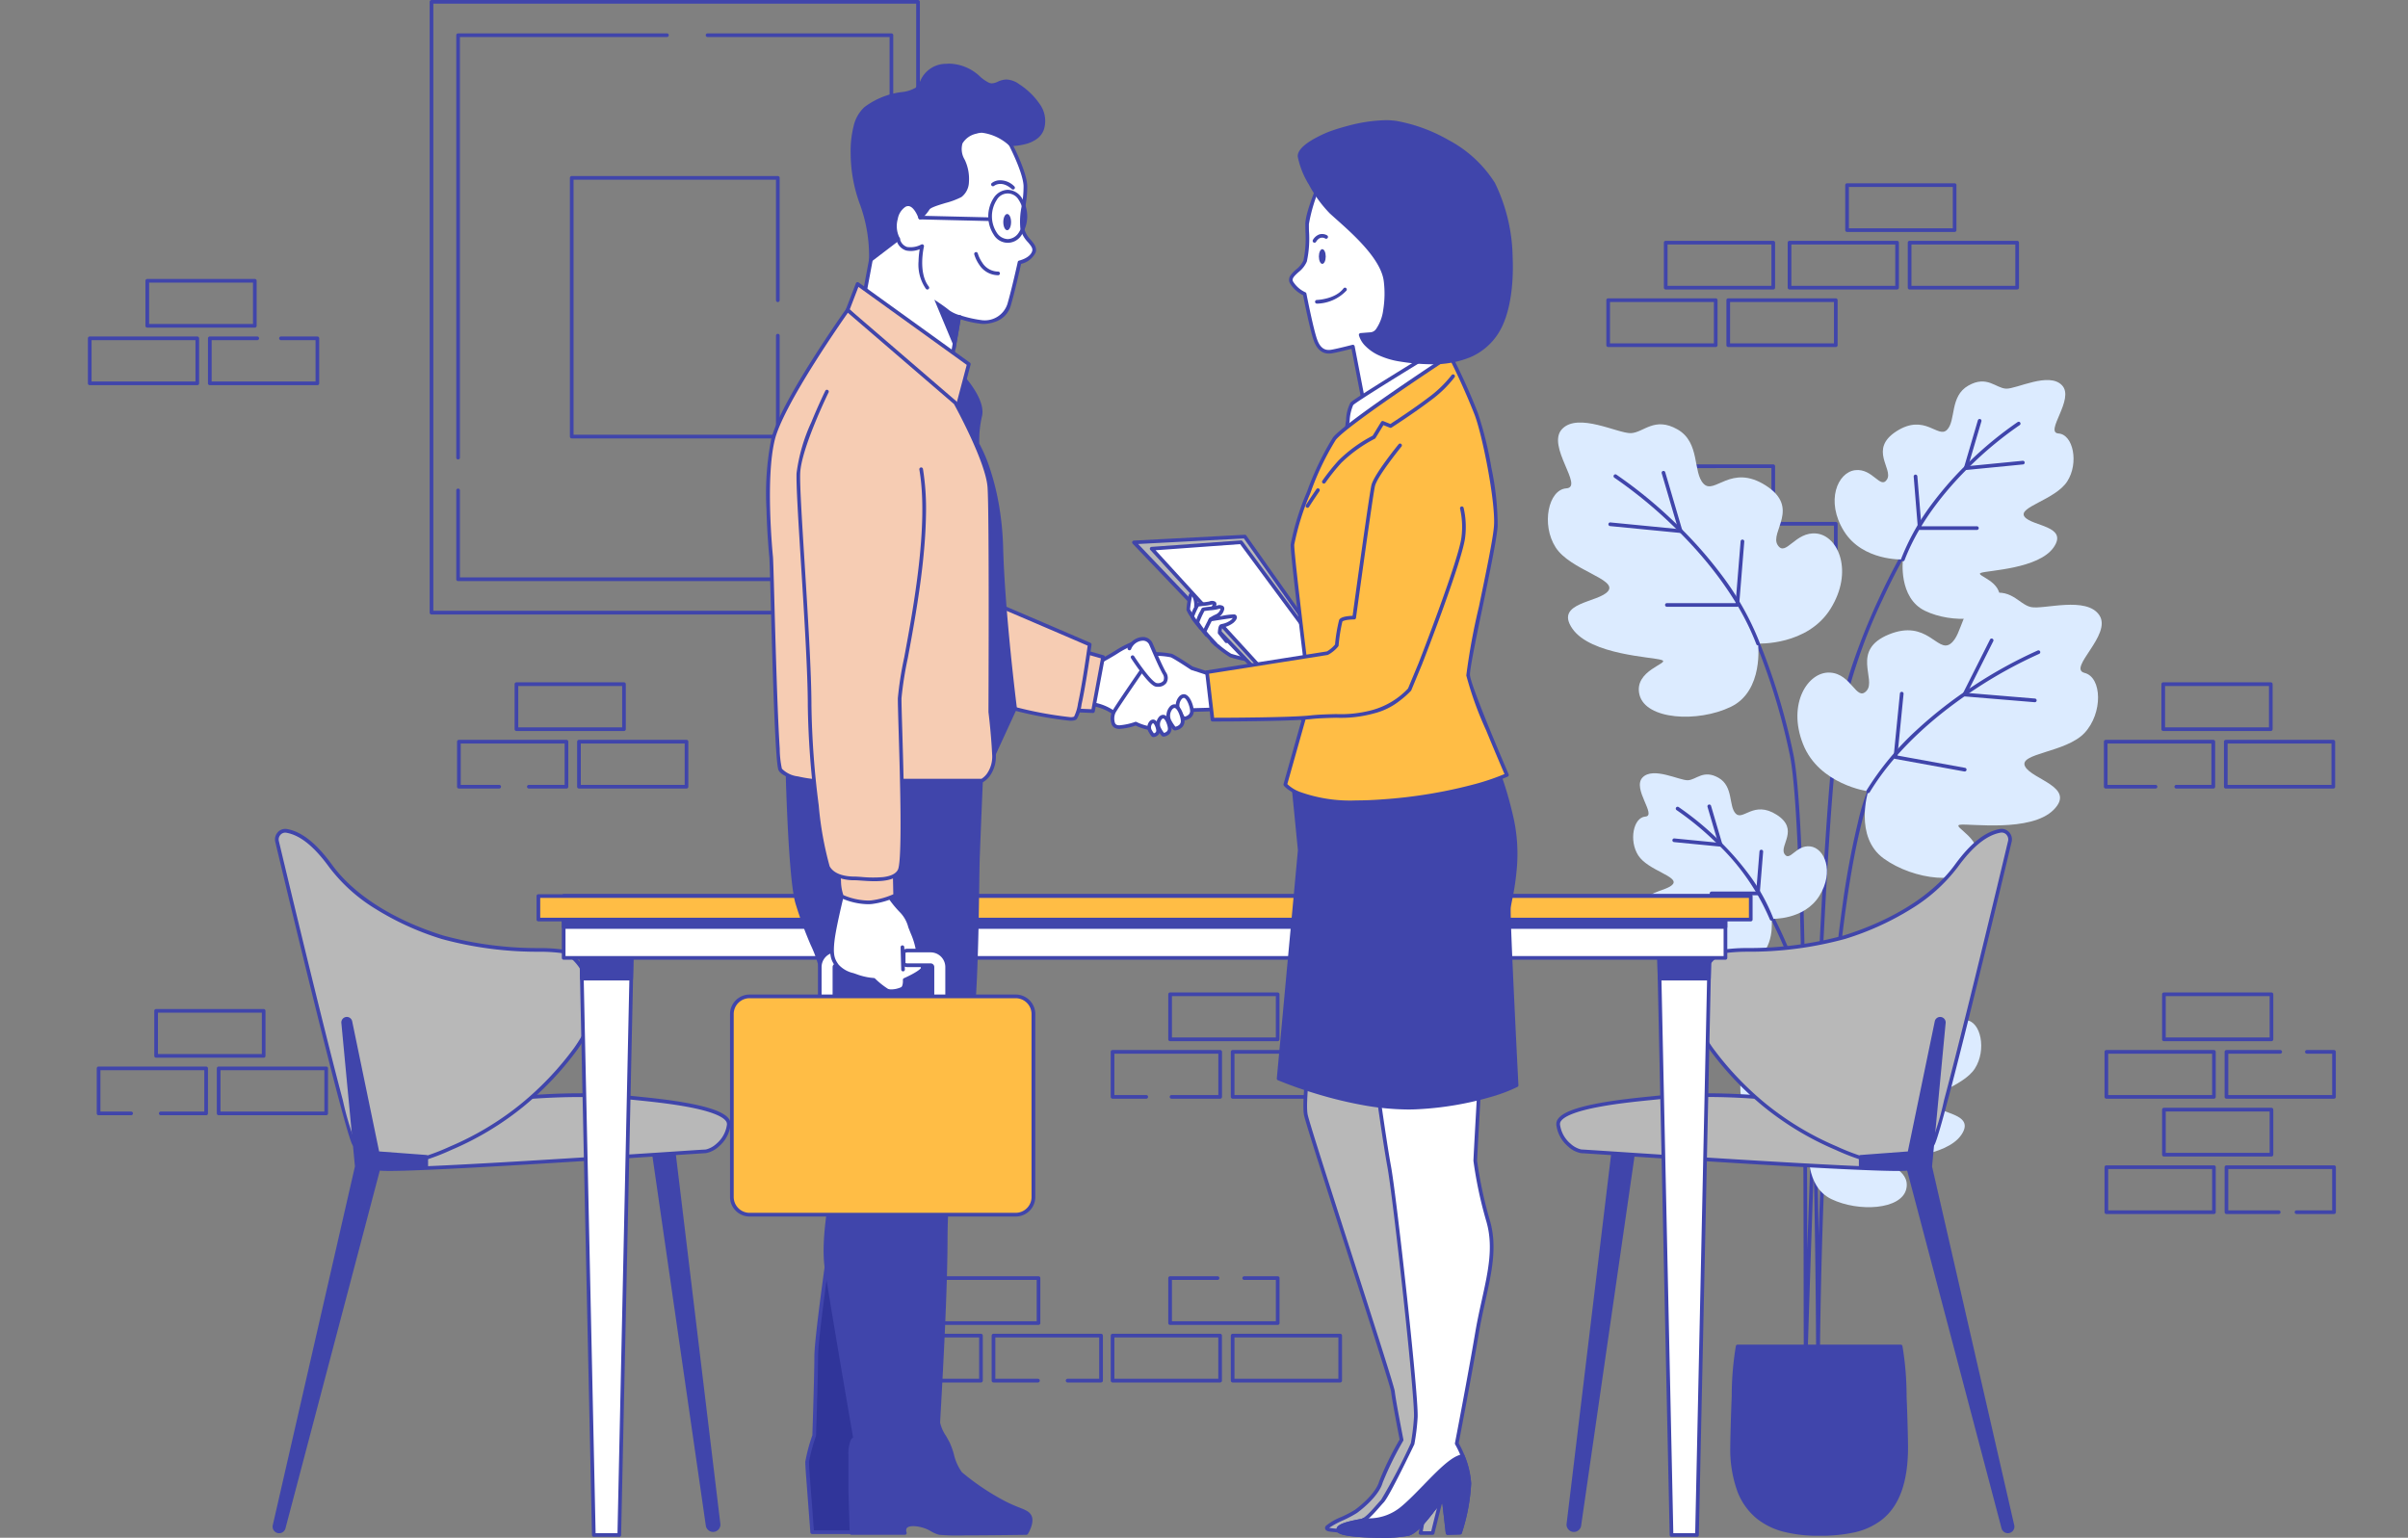 <svg xmlns="http://www.w3.org/2000/svg" xmlns:xlink="http://www.w3.org/1999/xlink" width="295" height="188.417" viewBox="0 0 295 188.417">
  <rect x="0" y="0" width="295" height="188.417" fill="#808080" stroke="none"/>
  <defs>
    <clipPath id="clip-path">
      <rect id="Rectángulo_403098" data-name="Rectángulo 403098" width="275.394" height="146.933" fill="#4045ab"/>
    </clipPath>
    <clipPath id="clip-path-2">
      <rect id="Rectángulo_403100" data-name="Rectángulo 403100" width="295" height="188.417" fill="none"/>
    </clipPath>
    <clipPath id="clip-path-4">
      <rect id="Rectángulo_403105" data-name="Rectángulo 403105" width="295" height="188.417" fill="#4045ab"/>
    </clipPath>
  </defs>
  <g id="Grupo_1101216" data-name="Grupo 1101216" transform="translate(0 0)">
    <g id="Grupo_1101198" data-name="Grupo 1101198">
      <g id="Grupo_1101218" data-name="Grupo 1101218">
        <g id="Grupo_1101196" data-name="Grupo 1101196" transform="translate(10.768 22.456)">
          <g id="Grupo_1101195" data-name="Grupo 1101195">
            <g id="Grupo_1101194" data-name="Grupo 1101194" clip-path="url(#clip-path)">
              <path id="Rectángulo_403071" data-name="Rectángulo 403071" d="M-.275-.5H12.9a.225.225,0,0,1,.225.225V5.241a.225.225,0,0,1-.225.225H-.275A.225.225,0,0,1-.5,5.241V-.275A.225.225,0,0,1-.275-.5Zm12.953.45H-.05V5.016H12.678Z" transform="translate(215.788 0.5)" fill="#4045ab"/>
              <path id="Rectángulo_403072" data-name="Rectángulo 403072" d="M-.275-.5H12.9a.225.225,0,0,1,.225.225V5.241a.225.225,0,0,1-.225.225H-.275A.225.225,0,0,1-.5,5.241V-.275A.225.225,0,0,1-.275-.5Zm12.953.45H-.05V5.016H12.678Z" transform="translate(208.739 7.549)" fill="#4045ab"/>
              <path id="Rectángulo_403073" data-name="Rectángulo 403073" d="M-.275-.5H12.9a.225.225,0,0,1,.225.225V5.241a.225.225,0,0,1-.225.225H-.275A.225.225,0,0,1-.5,5.241V-.275A.225.225,0,0,1-.275-.5Zm12.953.45H-.05V5.016H12.678Z" transform="translate(223.45 7.549)" fill="#4045ab"/>
              <path id="Rectángulo_403074" data-name="Rectángulo 403074" d="M-.275-.5H12.9a.225.225,0,0,1,.225.225V5.241a.225.225,0,0,1-.225.225H-.275A.225.225,0,0,1-.5,5.241V-.275A.225.225,0,0,1-.275-.5Zm12.953.45H-.05V5.016H12.678Z" transform="translate(8.632 101.676)" fill="#4045ab"/>
              <path id="Trazado_912054" data-name="Trazado 912054" d="M39.738,296.374H34.181a.225.225,0,1,1,0-.45h5.332v-5.066H26.785v5.066h3.76a.225.225,0,1,1,0,.45H26.56a.225.225,0,0,1-.225-.225v-5.516a.225.225,0,0,1,.225-.225H39.738a.225.225,0,0,1,.225.225v5.516A.225.225,0,0,1,39.738,296.374Z" transform="translate(-25.252 -182.183)" fill="#4045ab"/>
              <path id="Rectángulo_403075" data-name="Rectángulo 403075" d="M-.275-.5H12.9a.225.225,0,0,1,.225.225V5.241a.225.225,0,0,1-.225.225H-.275A.225.225,0,0,1-.5,5.241V-.275A.225.225,0,0,1-.275-.5Zm12.953.45H-.05V5.016H12.678Z" transform="translate(16.294 108.724)" fill="#4045ab"/>
              <path id="Rectángulo_403076" data-name="Rectángulo 403076" d="M-.275-.5H12.9a.225.225,0,0,1,.225.225V5.241a.225.225,0,0,1-.225.225H-.275A.225.225,0,0,1-.5,5.241V-.275A.225.225,0,0,1-.275-.5Zm12.953.45H-.05V5.016H12.678Z" transform="translate(254.522 61.646)" fill="#4045ab"/>
              <path id="Trazado_912055" data-name="Trazado 912055" d="M586.173,207.417h-4.529a.225.225,0,1,1,0-.45h4.3V201.9H573.219v5.066h5.88a.225.225,0,0,1,0,.45h-6.1a.225.225,0,0,1-.225-.225v-5.516a.225.225,0,0,1,.225-.225h13.179a.225.225,0,0,1,.225.225v5.516A.225.225,0,0,1,586.173,207.417Z" transform="translate(-325.797 -133.255)" fill="#4045ab"/>
              <path id="Rectángulo_403077" data-name="Rectángulo 403077" d="M-.275-.5H12.9a.225.225,0,0,1,.225.225V5.241a.225.225,0,0,1-.225.225H-.275A.225.225,0,0,1-.5,5.241V-.275A.225.225,0,0,1-.275-.5Zm12.953.45H-.05V5.016H12.678Z" transform="translate(262.184 68.695)" fill="#4045ab"/>
              <path id="Rectángulo_403078" data-name="Rectángulo 403078" d="M-.275-.5H12.9a.225.225,0,0,1,.225.225V5.241a.225.225,0,0,1-.225.225H-.275A.225.225,0,0,1-.5,5.241V-.275A.225.225,0,0,1-.275-.5Zm12.953.45H-.05V5.016H12.678Z" transform="translate(52.774 61.646)" fill="#4045ab"/>
              <path id="Trazado_912056" data-name="Trazado 912056" d="M137.835,207.417h-4.607a.225.225,0,1,1,0-.45h4.382V201.9H124.881v5.066h4.71a.225.225,0,0,1,0,.45h-4.935a.225.225,0,0,1-.225-.225v-5.516a.225.225,0,0,1,.225-.225h13.178a.225.225,0,0,1,.225.225v5.516A.225.225,0,0,1,137.835,207.417Z" transform="translate(-79.206 -133.255)" fill="#4045ab"/>
              <path id="Rectángulo_403079" data-name="Rectángulo 403079" d="M-.275-.5H12.9a.225.225,0,0,1,.225.225V5.241a.225.225,0,0,1-.225.225H-.275A.225.225,0,0,1-.5,5.241V-.275A.225.225,0,0,1-.275-.5Zm12.953.45H-.05V5.016H12.678Z" transform="translate(60.435 68.695)" fill="#4045ab"/>
              <path id="Rectángulo_403080" data-name="Rectángulo 403080" d="M-.275-.5H12.9a.225.225,0,0,1,.225.225V5.241a.225.225,0,0,1-.225.225H-.275A.225.225,0,0,1-.5,5.241V-.275A.225.225,0,0,1-.275-.5Zm12.953.45H-.05V5.016H12.678Z" transform="translate(254.604 99.649)" fill="#4045ab"/>
              <path id="Rectángulo_403081" data-name="Rectángulo 403081" d="M-.275-.5H12.9a.225.225,0,0,1,.225.225V5.241a.225.225,0,0,1-.225.225H-.275A.225.225,0,0,1-.5,5.241V-.275A.225.225,0,0,1-.275-.5Zm12.953.45H-.05V5.016H12.678Z" transform="translate(247.555 106.698)" fill="#4045ab"/>
              <path id="Trazado_912057" data-name="Trazado 912057" d="M619.047,291.869H605.869a.225.225,0,0,1-.225-.225v-5.516a.225.225,0,0,1,.225-.225h6.585a.225.225,0,0,1,0,.45h-6.36v5.066h12.728v-5.066h-3.1a.225.225,0,1,1,0-.45h3.321a.225.225,0,0,1,.225.225v5.516A.225.225,0,0,1,619.047,291.869Z" transform="translate(-343.878 -179.705)" fill="#4045ab"/>
              <path id="Rectángulo_403082" data-name="Rectángulo 403082" d="M-.275-.5H12.9a.225.225,0,0,1,.225.225V5.241a.225.225,0,0,1-.225.225H-.275A.225.225,0,0,1-.5,5.241V-.275A.225.225,0,0,1-.275-.5Zm12.953.45H-.05V5.016H12.678Z" transform="translate(132.855 99.649)" fill="#4045ab"/>
              <path id="Trazado_912058" data-name="Trazado 912058" d="M315.8,291.869h-5.957a.225.225,0,0,1,0-.45h5.732v-5.066H302.843v5.066h3.9a.225.225,0,1,1,0,.45h-4.13a.225.225,0,0,1-.225-.225v-5.516a.225.225,0,0,1,.225-.225H315.8a.225.225,0,0,1,.225.225v5.516A.225.225,0,0,1,315.8,291.869Z" transform="translate(-177.087 -179.705)" fill="#4045ab"/>
              <path id="Rectángulo_403083" data-name="Rectángulo 403083" d="M-.275-.5H12.9a.225.225,0,0,1,.225.225V5.241a.225.225,0,0,1-.225.225H-.275A.225.225,0,0,1-.5,5.241V-.275A.225.225,0,0,1-.275-.5Zm12.953.45H-.05V5.016H12.678Z" transform="translate(140.517 106.698)" fill="#4045ab"/>
              <path id="Trazado_912059" data-name="Trazado 912059" d="M331.46,353.471H318.282a.225.225,0,0,1-.225-.225v-5.516a.225.225,0,0,1,.225-.225h5.809a.225.225,0,0,1,0,.45h-5.584v5.066h12.728v-5.066h-3.872a.225.225,0,0,1,0-.45h4.1a.225.225,0,0,1,.225.225v5.516A.225.225,0,0,1,331.46,353.471Z" transform="translate(-185.702 -213.587)" fill="#4045ab"/>
              <path id="Rectángulo_403084" data-name="Rectángulo 403084" d="M-.275-.5H12.9a.225.225,0,0,1,.225.225V5.241a.225.225,0,0,1-.225.225H-.275A.225.225,0,0,1-.5,5.241V-.275A.225.225,0,0,1-.275-.5Zm12.953.45H-.05V5.016H12.678Z" transform="translate(125.806 141.467)" fill="#4045ab"/>
              <path id="Rectángulo_403085" data-name="Rectángulo 403085" d="M-.275-.5H12.9a.225.225,0,0,1,.225.225V5.241a.225.225,0,0,1-.225.225H-.275A.225.225,0,0,1-.5,5.241V-.275A.225.225,0,0,1-.275-.5Zm12.953.45H-.05V5.016H12.678Z" transform="translate(140.517 141.467)" fill="#4045ab"/>
              <path id="Rectángulo_403086" data-name="Rectángulo 403086" d="M-.275-.5H12.9a.225.225,0,0,1,.225.225V5.241a.225.225,0,0,1-.225.225H-.275A.225.225,0,0,1-.5,5.241V-.275A.225.225,0,0,1-.275-.5Zm12.953.45H-.05V5.016H12.678Z" transform="translate(103.557 134.418)" fill="#4045ab"/>
              <path id="Rectángulo_403087" data-name="Rectángulo 403087" d="M-.275-.5H12.9a.225.225,0,0,1,.225.225V5.241a.225.225,0,0,1-.225.225H-.275A.225.225,0,0,1-.5,5.241V-.275A.225.225,0,0,1-.275-.5Zm12.953.45H-.05V5.016H12.678Z" transform="translate(96.508 141.467)" fill="#4045ab"/>
              <path id="Trazado_912060" data-name="Trazado 912060" d="M283.379,369.136h-4.1a.225.225,0,0,1,0-.45h3.873V363.62H270.426v5.066h5.219a.225.225,0,0,1,0,.45H270.2a.225.225,0,0,1-.225-.225v-5.516a.225.225,0,0,1,.225-.225h13.178a.225.225,0,0,1,.225.225v5.516A.225.225,0,0,1,283.379,369.136Z" transform="translate(-159.257 -222.203)" fill="#4045ab"/>
              <path id="Rectángulo_403088" data-name="Rectángulo 403088" d="M-.275-.5H12.9a.225.225,0,0,1,.225.225V5.241a.225.225,0,0,1-.225.225H-.275A.225.225,0,0,1-.5,5.241V-.275A.225.225,0,0,1-.275-.5Zm12.953.45H-.05V5.016H12.678Z" transform="translate(193.569 7.549)" fill="#4045ab"/>
              <path id="Rectángulo_403089" data-name="Rectángulo 403089" d="M-.275-.5H12.9a.225.225,0,0,1,.225.225V5.241a.225.225,0,0,1-.225.225H-.275A.225.225,0,0,1-.5,5.241V-.275A.225.225,0,0,1-.275-.5Zm12.953.45H-.05V5.016H12.678Z" transform="translate(186.52 14.598)" fill="#4045ab"/>
              <path id="Rectángulo_403090" data-name="Rectángulo 403090" d="M-.275-.5H12.9a.225.225,0,0,1,.225.225V5.241a.225.225,0,0,1-.225.225H-.275A.225.225,0,0,1-.5,5.241V-.275A.225.225,0,0,1-.275-.5Zm12.953.45H-.05V5.016H12.678Z" transform="translate(201.231 14.598)" fill="#4045ab"/>
              <path id="Rectángulo_403091" data-name="Rectángulo 403091" d="M-.275-.5H12.9a.225.225,0,0,1,.225.225V5.241a.225.225,0,0,1-.225.225H-.275A.225.225,0,0,1-.5,5.241V-.275A.225.225,0,0,1-.275-.5Zm12.953.45H-.05V5.016H12.678Z" transform="translate(7.549 12.223)" fill="#4045ab"/>
              <path id="Rectángulo_403092" data-name="Rectángulo 403092" d="M-.275-.5H12.9a.225.225,0,0,1,.225.225V5.241a.225.225,0,0,1-.225.225H-.275A.225.225,0,0,1-.5,5.241V-.275A.225.225,0,0,1-.275-.5Zm12.953.45H-.05V5.016H12.678Z" transform="translate(0.5 19.272)" fill="#4045ab"/>
              <path id="Trazado_912061" data-name="Trazado 912061" d="M70.024,97.585H56.845a.225.225,0,0,1-.225-.225V91.844a.225.225,0,0,1,.225-.225h5.812a.225.225,0,1,1,0,.45H57.07v5.066H69.8V92.069H65.566a.225.225,0,0,1,0-.45h4.458a.225.225,0,0,1,.225.225V97.36A.225.225,0,0,1,70.024,97.585Z" transform="translate(-41.91 -72.847)" fill="#4045ab"/>
              <path id="Rectángulo_403093" data-name="Rectángulo 403093" d="M-.275-.5H12.9a.225.225,0,0,1,.225.225V5.241a.225.225,0,0,1-.225.225H-.275A.225.225,0,0,1-.5,5.241V-.275A.225.225,0,0,1-.275-.5Zm12.953.45H-.05V5.016H12.678Z" transform="translate(193.569 34.946)" fill="#4045ab"/>
              <path id="Rectángulo_403094" data-name="Rectángulo 403094" d="M-.275-.5H12.9a.225.225,0,0,1,.225.225V5.241a.225.225,0,0,1-.225.225H-.275A.225.225,0,0,1-.5,5.241V-.275A.225.225,0,0,1-.275-.5Zm12.953.45H-.05V5.016H12.678Z" transform="translate(186.52 41.995)" fill="#4045ab"/>
              <path id="Rectángulo_403095" data-name="Rectángulo 403095" d="M-.275-.5H12.9a.225.225,0,0,1,.225.225V5.241a.225.225,0,0,1-.225.225H-.275A.225.225,0,0,1-.5,5.241V-.275A.225.225,0,0,1-.275-.5Zm12.953.45H-.05V5.016H12.678Z" transform="translate(201.231 41.995)" fill="#4045ab"/>
              <path id="Rectángulo_403096" data-name="Rectángulo 403096" d="M-.275-.5H12.9a.225.225,0,0,1,.225.225V5.241a.225.225,0,0,1-.225.225H-.275A.225.225,0,0,1-.5,5.241V-.275A.225.225,0,0,1-.275-.5Zm12.953.45H-.05V5.016H12.678Z" transform="translate(254.604 113.779)" fill="#4045ab"/>
              <path id="Rectángulo_403097" data-name="Rectángulo 403097" d="M-.275-.5H12.9a.225.225,0,0,1,.225.225V5.241a.225.225,0,0,1-.225.225H-.275A.225.225,0,0,1-.5,5.241V-.275A.225.225,0,0,1-.275-.5Zm12.953.45H-.05V5.016H12.678Z" transform="translate(247.555 120.828)" fill="#4045ab"/>
              <path id="Trazado_912062" data-name="Trazado 912062" d="M619.047,323.271h-4.594a.225.225,0,0,1,0-.45h4.369v-5.066H606.094v5.066h6.178a.225.225,0,1,1,0,.45h-6.4a.225.225,0,0,1-.225-.225V317.53a.225.225,0,0,1,.225-.225h13.178a.225.225,0,0,1,.225.225v5.516A.225.225,0,0,1,619.047,323.271Z" transform="translate(-343.878 -196.977)" fill="#4045ab"/>
            </g>
          </g>
        </g>
      </g>
    </g>
    <g id="Grupo_1101200" data-name="Grupo 1101200">
      <g id="Grupo_1101199" data-name="Grupo 1101199" clip-path="url(#clip-path-2)">
        <path id="Trazado_912063" data-name="Trazado 912063" d="M484.063,282.48a.225.225,0,0,1-.225-.225c0-.1-.019-9.962-.22-20.373-.266-13.763-.726-22.22-1.332-24.458a59,59,0,0,0-4.33-10.757c-1.5-2.933-2.75-4.944-2.762-4.964a.225.225,0,1,1,.381-.239c.013.02,1.277,2.048,2.782,5a59.456,59.456,0,0,1,4.364,10.843c.624,2.305,1.077,10.571,1.347,24.568.027,1.416.051,2.821.072,4.193.146-4.776.362-10.237.683-15.851.558-9.76,1.316-18.067,2.256-24.689a100.551,100.551,0,0,1,1.87-10.042,26.611,26.611,0,0,1,2.5-6.829.225.225,0,0,1,.387.23c-1.69,2.843-3.139,8.463-4.308,16.7-.937,6.61-1.7,14.9-2.252,24.651-.948,16.6-.984,31.863-.985,32.015A.225.225,0,0,1,484.063,282.48Z" transform="translate(-261.342 -114.702)" fill="#4045ab"/>
        <path id="Trazado_912064" data-name="Trazado 912064" d="M482.267,246.794h0a.225.225,0,0,1-.224-.221c-.023-1.2-.026-4.281-.03-8.538-.009-9.269-.022-23.276-.238-36.311-.259-15.67-.745-25.367-1.444-28.821a78.608,78.608,0,0,0-3.591-12.3c-1.155-3.011-2.075-4.833-2.084-4.851a.225.225,0,0,1,.4-.2c.009.018.938,1.855,2.1,4.886a79.068,79.068,0,0,1,3.615,12.376c.7,3.481,1.193,13.206,1.453,28.9.182,11.032.22,22.758.233,31.721.2-5.855.456-13.119.759-20.618.414-10.236.829-18.9,1.233-25.754.505-8.573,1-14.323,1.457-17.092a55.329,55.329,0,0,1,2.306-8.85,79.028,79.028,0,0,1,3.1-7.612,77.344,77.344,0,0,1,3.884-7.35.225.225,0,0,1,.382.238,76.909,76.909,0,0,0-3.861,7.309,66.341,66.341,0,0,0-5.363,16.339c-.823,4.939-1.751,19.736-2.684,42.789-.7,17.424-1.169,33.577-1.174,33.738A.225.225,0,0,1,482.267,246.794Z" transform="translate(-261.052 -80.332)" fill="#4045ab"/>
        <path id="Trazado_912065" data-name="Trazado 912065" d="M447.147,142.131s6.057.28,8.885-4.267.968-8.894-1.69-9.212-3.813,2.97-4.8,1.393,2.828-4.548-1.445-7.279-6.264,1.186-7.62-.213-.379-5.058-3.2-6.664-4.139.393-5.7.46-6.48-2.583-8.442-.5,2.734,7.116.527,7.265-3.1,4.451-1.309,7.235,7.562,3.886,6.436,5.338-6.635,1.364-4.391,4.614,9.864,3.464,10.96,3.849-3.51,1.23-2.732,4.273,7.109,3.42,11.182,1.464,3.338-7.754,3.338-7.754" transform="translate(-231.772 -63.278)" fill="#dcebff"/>
        <path id="Trazado_912066" data-name="Trazado 912066" d="M456.984,150.117a.225.225,0,0,1-.21-.145c-2.366-6.208-6.965-11.421-10.406-14.7a55.337,55.337,0,0,0-6.984-5.7.225.225,0,0,1,.246-.377,55.785,55.785,0,0,1,7.041,5.743,51.916,51.916,0,0,1,5.817,6.511,35.019,35.019,0,0,1,4.706,8.363.225.225,0,0,1-.21.305Z" transform="translate(-241.609 -71.038)" fill="#4045ab"/>
        <path id="Trazado_912067" data-name="Trazado 912067" d="M446.729,135.825h-.022l-8.625-.841a.225.225,0,1,1,.044-.448l8.294.809-2.01-6.833a.225.225,0,0,1,.432-.127l2.1,7.153a.225.225,0,0,1-.216.288Z" transform="translate(-240.837 -70.524)" fill="#4045ab"/>
        <path id="Trazado_912068" data-name="Trazado 912068" d="M462.156,155.156h-8.625a.225.225,0,1,1,0-.45h8.418l.614-7.577a.225.225,0,1,1,.449.036l-.631,7.784A.225.225,0,0,1,462.156,155.156Z" transform="translate(-249.323 -80.809)" fill="#4045ab"/>
        <path id="Trazado_912069" data-name="Trazado 912069" d="M507.831,125.463s-4.917.227-7.213-3.464-.786-7.22,1.372-7.477,3.1,2.411,3.9,1.131-2.3-3.691,1.173-5.909,5.085.963,6.186-.173.307-4.106,2.6-5.41,3.36.319,4.629.374,5.26-2.1,6.853-.408-2.219,5.777-.428,5.9,2.518,3.613,1.063,5.873-6.138,3.155-5.224,4.333,5.386,1.107,3.564,3.745-8.008,2.812-8.9,3.124,2.849,1,2.218,3.469-5.771,2.776-9.077,1.188-2.71-6.294-2.71-6.294" transform="translate(-274.714 -56.914)" fill="#dcebff"/>
        <path id="Trazado_912070" data-name="Trazado 912070" d="M517.774,131.935a.225.225,0,0,1-.21-.305,28.463,28.463,0,0,1,3.826-6.8,42.186,42.186,0,0,1,4.727-5.291,45.326,45.326,0,0,1,5.722-4.667.225.225,0,0,1,.246.377,44.879,44.879,0,0,0-5.665,4.622c-2.79,2.66-6.518,6.887-8.436,11.918A.225.225,0,0,1,517.774,131.935Z" transform="translate(-284.657 -63.161)" fill="#4045ab"/>
        <path id="Trazado_912071" data-name="Trazado 912071" d="M534.881,120.334a.225.225,0,0,1-.216-.288l1.708-5.806a.225.225,0,0,1,.432.127l-1.614,5.486,6.67-.651a.225.225,0,1,1,.044.448l-7,.683Z" transform="translate(-294.066 -62.744)" fill="#4045ab"/>
        <path id="Trazado_912072" data-name="Trazado 912072" d="M528.733,136.026h-7a.225.225,0,0,1-.224-.207l-.512-6.319a.225.225,0,1,1,.448-.036l.5,6.112h6.794a.225.225,0,0,1,0,.45Z" transform="translate(-286.552 -71.093)" fill="#4045ab"/>
        <path id="Trazado_912073" data-name="Trazado 912073" d="M461.575,228.385s3.989.184,5.852-2.81.638-5.857-1.113-6.066-2.511,1.956-3.16.918,1.863-2.995-.952-4.794-4.125.781-5.018-.14-.249-3.331-2.107-4.389-2.726.259-3.755.3-4.267-1.7-5.559-.331,1.8,4.686.347,4.784-2.043,2.931-.862,4.765,4.98,2.559,4.238,3.515-4.369.9-2.892,3.039,6.5,2.281,7.218,2.535-2.312.81-1.8,2.814,4.682,2.252,7.364.964,2.2-5.106,2.2-5.106" transform="translate(-244.544 -115.804)" fill="#dcebff"/>
        <path id="Trazado_912074" data-name="Trazado 912074" d="M467.959,233.626a.225.225,0,0,1-.21-.145,27.821,27.821,0,0,0-6.832-9.652,36.374,36.374,0,0,0-4.591-3.746.225.225,0,0,1,.246-.377,36.825,36.825,0,0,1,4.648,3.791,34.267,34.267,0,0,1,3.839,4.3,23.135,23.135,0,0,1,3.109,5.526.225.225,0,0,1-.21.305Z" transform="translate(-250.928 -120.821)" fill="#4045ab"/>
        <path id="Trazado_912075" data-name="Trazado 912075" d="M461.206,224.215h-.022l-5.68-.554a.225.225,0,1,1,.044-.448l5.348.522-1.291-4.391a.225.225,0,0,1,.432-.127l1.386,4.711a.225.225,0,0,1-.216.288Z" transform="translate(-250.42 -120.482)" fill="#4045ab"/>
        <path id="Trazado_912076" data-name="Trazado 912076" d="M471.366,236.946h-5.68a.225.225,0,1,1,0-.45h5.473l.4-4.919a.225.225,0,1,1,.449.036l-.416,5.126A.225.225,0,0,1,471.366,236.946Z" transform="translate(-256.008 -127.256)" fill="#4045ab"/>
        <path id="Trazado_912077" data-name="Trazado 912077" d="M482.226,285.3s-4.959.229-7.275-3.494-.793-7.282,1.384-7.542,3.122,2.432,3.929,1.141-2.316-3.723,1.183-5.96,5.129.971,6.239-.175.31-4.141,2.62-5.456,3.389.322,4.669.377,5.305-2.115,6.911-.411-2.238,5.826-.432,5.948,2.54,3.644,1.072,5.924-6.191,3.182-5.269,4.371,5.432,1.116,3.595,3.778-8.076,2.836-8.974,3.151,2.874,1.007,2.236,3.5-5.821,2.8-9.155,1.2-2.733-6.348-2.733-6.348" transform="translate(-260.591 -144.724)" fill="#dcebff"/>
        <path id="Trazado_912078" data-name="Trazado 912078" d="M492.257,291.833a.225.225,0,0,1-.21-.305,28.71,28.71,0,0,1,3.859-6.857,42.54,42.54,0,0,1,4.767-5.336,45.72,45.72,0,0,1,5.771-4.706.225.225,0,0,1,.246.377,45.27,45.27,0,0,0-5.714,4.662c-2.814,2.683-6.575,6.946-8.509,12.021A.225.225,0,0,1,492.257,291.833Z" transform="translate(-270.622 -151.028)" fill="#263238"/>
        <path id="Trazado_912079" data-name="Trazado 912079" d="M509.513,280.132a.225.225,0,0,1-.216-.288l1.722-5.856a.225.225,0,1,1,.432.127l-1.628,5.536,6.73-.657a.225.225,0,1,1,.044.448l-7.062.689Z" transform="translate(-280.113 -150.607)" fill="#263238"/>
        <path id="Trazado_912080" data-name="Trazado 912080" d="M503.311,295.96h-7.062a.225.225,0,0,1-.224-.207l-.517-6.373a.225.225,0,0,1,.449-.036l.5,6.166h6.854a.225.225,0,0,1,0,.45Z" transform="translate(-272.534 -159.028)" fill="#263238"/>
        <path id="Trazado_912081" data-name="Trazado 912081" d="M498,185.711s-6.01-.808-7.979-5.788.639-8.923,3.311-8.761,3.22,3.6,4.472,2.229-1.969-4.98,2.724-6.9,5.951,2.287,7.535,1.153,1.277-4.908,4.341-5.984,4,1.127,5.528,1.472,6.838-1.381,8.4,1.017-3.963,6.512-1.818,7.053,2.255,4.934-.006,7.353-8.134,2.471-7.287,4.1,6.284,2.529,3.494,5.325-10.325,1.643-11.472,1.826,3.233,1.838,1.923,4.693-7.607,2.093-11.264-.56-1.9-8.226-1.9-8.226" transform="translate(-269.135 -88.752)" fill="#dcebff"/>
        <path id="Trazado_912082" data-name="Trazado 912082" d="M508.316,194.578a.225.225,0,0,1-.192-.341,35.01,35.01,0,0,1,6.126-7.386,51.9,51.9,0,0,1,6.888-5.365,55.78,55.78,0,0,1,7.956-4.39.225.225,0,0,1,.175.415,55.328,55.328,0,0,0-7.891,4.357c-3.973,2.612-9.43,6.919-12.868,12.6A.225.225,0,0,1,508.316,194.578Z" transform="translate(-279.455 -97.394)" fill="#4045ab"/>
        <path id="Trazado_912083" data-name="Trazado 912083" d="M543.164,181.641h-.019l-8.637-.715a.225.225,0,0,1-.182-.325l3.349-6.661a.225.225,0,0,1,.4.2l-3.2,6.363,8.3.688a.225.225,0,0,1-.018.449Z" transform="translate(-293.872 -95.6)" fill="#4045ab"/>
        <path id="Trazado_912084" data-name="Trazado 912084" d="M524.239,198.131a.226.226,0,0,1-.04,0l-8.486-1.543a.225.225,0,0,1-.184-.244l.771-7.771a.225.225,0,1,1,.448.044L516,196.178l8.282,1.506a.225.225,0,0,1-.04.446Z" transform="translate(-283.545 -103.603)" fill="#4045ab"/>
        <path id="Trazado_912085" data-name="Trazado 912085" d="M472.243,366.63c-.43,1.156-.676,11-.676,12.3,0,8.654,4.774,10.663,10.663,10.663s10.663-1.545,10.663-10.663c0-1.307-.247-11.148-.676-12.3Z" transform="translate(-259.367 -201.65)" fill="#4045ab"/>
        <path id="Trazado_912086" data-name="Trazado 912086" d="M471.968,366.13h19.974a.225.225,0,0,1,.211.147,37.263,37.263,0,0,1,.513,6.165c.115,2.751.177,5.551.177,6.218,0,4.3-1.05,7.22-3.209,8.927a8.474,8.474,0,0,1-3.48,1.571,19.24,19.24,0,0,1-4.2.389,17.072,17.072,0,0,1-4.206-.456,8.725,8.725,0,0,1-3.477-1.681,7.933,7.933,0,0,1-2.353-3.353,15.172,15.172,0,0,1-.853-5.4c0-.667.063-3.467.177-6.218a37.261,37.261,0,0,1,.513-6.165A.225.225,0,0,1,471.968,366.13Zm19.8.45H472.138a44.4,44.4,0,0,0-.444,5.88c-.114,2.745-.177,5.535-.177,6.2,0,7.219,3.219,10.438,10.438,10.438,3.488,0,5.771-.575,7.4-1.864,2.044-1.617,3.038-4.421,3.038-8.574,0-.664-.062-3.454-.177-6.2A44.383,44.383,0,0,0,491.773,366.58Z" transform="translate(-259.092 -201.375)" fill="#4045ab"/>
      </g>
    </g>
    <g id="Grupo_1101220" data-name="Grupo 1101220">
      <g id="Grupo_1101202" data-name="Grupo 1101202" transform="translate(52.638)">
        <g id="Grupo_1101219" data-name="Grupo 1101219">
          <path id="Rectángulo_403101" data-name="Rectángulo 403101" d="M-.275-.5H59.33a.225.225,0,0,1,.225.225V74.563a.225.225,0,0,1-.225.225H-.275A.225.225,0,0,1-.5,74.563V-.275A.225.225,0,0,1-.275-.5Zm59.38.45H-.05V74.338H59.105Z" transform="translate(0.5 0.5)" fill="#4045ab"/>
          <path id="Trazado_912087" data-name="Trazado 912087" d="M124.438,61.294a.225.225,0,0,1-.225-.225V9.313a.225.225,0,0,1,.225-.225h25.586a.225.225,0,1,1,0,.45H124.663v51.53A.225.225,0,0,1,124.438,61.294Z" transform="translate(-120.956 -4.999)" fill="#4045ab"/>
          <path id="Trazado_912088" data-name="Trazado 912088" d="M177.529,76.2H124.438a.225.225,0,0,1-.225-.225V65.086a.225.225,0,0,1,.45,0V75.747H177.3V9.538h-22.3a.225.225,0,1,1,0-.45h22.524a.225.225,0,0,1,.225.225V75.972A.225.225,0,0,1,177.529,76.2Z" transform="translate(-120.956 -4.998)" fill="#4045ab"/>
          <path id="Trazado_912089" data-name="Trazado 912089" d="M180.624,80.082H155.377a.225.225,0,0,1-.225-.225v-31.7a.225.225,0,0,1,.225-.225h25.247a.225.225,0,0,1,.225.225V63.151a.225.225,0,1,1-.45,0V48.383H155.6V79.632h24.8V67.489a.225.225,0,1,1,.45,0V79.857A.225.225,0,0,1,180.624,80.082Z" transform="translate(-137.973 -26.364)" fill="#4045ab"/>
        </g>
      </g>
    </g>
    <g id="Grupo_1101207" data-name="Grupo 1101207">
      <g id="Grupo_1101206" data-name="Grupo 1101206" clip-path="url(#clip-path-2)">
        <path id="Trazado_912090" data-name="Trazado 912090" d="M177.625,311.346,184.4,358.2a.672.672,0,0,0,1.333-.176l-5.571-46.232Z" transform="translate(-97.696 -171.243)" fill="#4045ab"/>
        <path id="Trazado_912091" data-name="Trazado 912091" d="M177.35,310.846a.226.226,0,0,1,.039,0l2.533.447a.225.225,0,0,1,.184.195l5.571,46.232a.9.9,0,0,1-1.779.234l-6.77-46.853a.225.225,0,0,1,.223-.257Zm2.329.864-2.062-.364,6.726,46.546a.449.449,0,0,0,.443.384.447.447,0,0,0,.444-.5Z" transform="translate(-97.421 -170.968)" fill="#4045ab"/>
        <path id="Trazado_912092" data-name="Trazado 912092" d="M118.648,298.584a74.491,74.491,0,0,1,13.886-.1c2.77.3,12.548,1.062,12.235,3.358a3.89,3.89,0,0,1-2.819,3.237c-.418,0-39.466,2.715-40.093,2.088s-1.253-2.088-.835-2.923,17.625-5.655,17.625-5.655" transform="translate(-55.489 -164.008)" fill="#b8b8b8"/>
        <path id="Trazado_912093" data-name="Trazado 912093" d="M126.29,297.691a56.872,56.872,0,0,1,5.995.29c.233.025.513.053.838.086,1.513.151,4.045.4,6.3.818,2.8.513,4.451,1.128,5.044,1.881a1.071,1.071,0,0,1,.249.828,4.142,4.142,0,0,1-1.447,2.621,3.174,3.174,0,0,1-1.594.811c-.086,0-1.363.086-3.13.2-8.2.541-29.969,1.979-35.619,1.979-.412,0-.736-.008-.964-.023-.365-.025-.468-.065-.539-.137a3.982,3.982,0,0,1-.863-1.471,2.289,2.289,0,0,1-.014-1.712c.057-.114.18-.253.992-.59.488-.2,1.184-.458,2.067-.758,1.482-.5,3.516-1.146,6.047-1.907,4.306-1.3,8.617-2.5,8.66-2.516a.224.224,0,0,1,.036-.007C118.385,298.082,121.952,297.691,126.29,297.691Zm-23.362,9.066c5.636,0,27.4-1.437,35.589-1.978,2.192-.145,3.085-.2,3.159-.2a2.93,2.93,0,0,0,1.3-.7,3.7,3.7,0,0,0,1.293-2.339.63.63,0,0,0-.156-.488c-.354-.449-1.47-1.112-4.772-1.717-2.24-.41-4.761-.663-6.267-.813-.326-.033-.607-.061-.841-.086a56.409,56.409,0,0,0-5.947-.288c-4.153,0-7.594.36-7.873.39-.3.085-4.376,1.23-8.486,2.464-2.5.749-4.517,1.385-6.007,1.888a12.064,12.064,0,0,0-2.979,1.193,2.927,2.927,0,0,0,.773,2.626A6.786,6.786,0,0,0,102.928,306.757Z" transform="translate(-55.215 -163.733)" fill="#4045ab"/>
        <path id="Trazado_912094" data-name="Trazado 912094" d="M76.579,226.22a1.05,1.05,0,0,0-1.175,1.292c1.574,6.6,8.7,36.357,9.466,37.12.857.857,4.458,2.572,6,2.4a37.1,37.1,0,0,0,14.574-7.2c5.486-4.629,9.087-9.6,8.744-12.687s-2.229-5.83-3.944-6.173-8.573.171-14.574-1.714-10.973-4.972-13.716-8.745c-2.058-2.829-3.826-4.018-5.377-4.292" transform="translate(-41.457 -124.415)" fill="#b8b8b8"/>
        <path id="Trazado_912095" data-name="Trazado 912095" d="M76.128,225.7h0a1.246,1.246,0,0,1,.215.019c1.8.317,3.606,1.75,5.52,4.381,2.667,3.667,7.5,6.743,13.6,8.662a44.059,44.059,0,0,0,11.834,1.542,20.78,20.78,0,0,1,2.716.167,4.6,4.6,0,0,1,2.63,2.155,9.815,9.815,0,0,1,1.493,4.213,5.919,5.919,0,0,1-.464,2.739,15.3,15.3,0,0,1-1.762,3.18,38.134,38.134,0,0,1-6.6,6.965,36.661,36.661,0,0,1-8.821,5.307,26.8,26.8,0,0,1-5.873,1.946,2.333,2.333,0,0,1-.256.013,9.274,9.274,0,0,1-3.287-.919,10.167,10.167,0,0,1-2.643-1.559c-.145-.145-.531-.531-4.488-16.476-2.065-8.322-4.211-17.284-5.038-20.75a1.29,1.29,0,0,1,.245-1.1A1.237,1.237,0,0,1,76.128,225.7Zm14.238,40.839a1.884,1.884,0,0,0,.206-.011,27.065,27.065,0,0,0,5.743-1.912,36.209,36.209,0,0,0,8.71-5.238,37.686,37.686,0,0,0,6.519-6.879c1.564-2.237,2.306-4.178,2.147-5.611-.35-3.148-2.265-5.677-3.764-5.977a21.25,21.25,0,0,0-2.641-.158A44.435,44.435,0,0,1,95.329,239.2a34.6,34.6,0,0,1-8.133-3.69,20.51,20.51,0,0,1-5.7-5.137c-1.842-2.532-3.554-3.906-5.234-4.2a.776.776,0,0,0-.757.3.842.842,0,0,0-.161.721c.819,3.436,2.947,12.321,5,20.606,1.164,4.691,2.12,8.447,2.843,11.162a34.907,34.907,0,0,0,1.566,5.249,9.976,9.976,0,0,0,2.5,1.462A8.86,8.86,0,0,0,90.365,266.544Z" transform="translate(-41.182 -124.14)" fill="#4045ab"/>
        <path id="Trazado_912096" data-name="Trazado 912096" d="M83.135,277.924,84.8,295.5,74.733,339.48a.577.577,0,0,0,1.115.3l11.614-44.051,5.851-.222v-1.192l-5.96-.447L84.02,277.756a.451.451,0,0,0-.885.168" transform="translate(-41.093 -152.571)" fill="#4045ab"/>
        <path id="Trazado_912097" data-name="Trazado 912097" d="M83.3,276.9h0a.7.7,0,0,1,.082,0,.675.675,0,0,1,.581.533l3.3,15.944,5.791.434a.225.225,0,0,1,.208.224v1.192a.225.225,0,0,1-.216.225l-5.684.216L75.79,339.56a.8.8,0,0,1-1.41.282.8.8,0,0,1-.14-.69L84.3,295.215l-1.659-17.536a.675.675,0,0,1,.666-.781Zm9.51,17.349-5.751-.431a.225.225,0,0,1-.2-.179l-3.333-16.109a.225.225,0,0,0-.194-.178l-.028,0h0a.224.224,0,0,0-.172.081.221.221,0,0,0-.049.183q0,.009,0,.017l1.664,17.58a.226.226,0,0,1,0,.071L74.677,339.255l0,.008a.352.352,0,0,0,.34.442.353.353,0,0,0,.34-.261l11.614-44.05a.225.225,0,0,1,.209-.167l5.634-.214Z" transform="translate(-40.818 -152.296)" fill="#4045ab"/>
        <path id="Trazado_912098" data-name="Trazado 912098" d="M435.082,311.346,428.311,358.2a.672.672,0,0,1-1.333-.176l5.571-46.232Z" transform="translate(-234.839 -171.243)" fill="#4045ab"/>
        <path id="Trazado_912099" data-name="Trazado 912099" d="M434.807,310.846a.225.225,0,0,1,.223.257l-6.771,46.854a.9.9,0,0,1-1.779-.234l5.571-46.232a.225.225,0,0,1,.184-.195l2.533-.447A.226.226,0,0,1,434.807,310.846Zm-7.436,47.431a.449.449,0,0,0,.443-.384l6.726-46.546-2.062.364-5.551,46.066a.447.447,0,0,0,.444.5Z" transform="translate(-234.565 -170.968)" fill="#4045ab"/>
        <path id="Trazado_912100" data-name="Trazado 912100" d="M450.325,298.584a74.493,74.493,0,0,0-13.886-.1c-2.77.3-12.549,1.062-12.235,3.358a3.89,3.89,0,0,0,2.819,3.237c.418,0,39.466,2.715,40.093,2.088s1.253-2.088.835-2.923-17.625-5.655-17.625-5.655" transform="translate(-233.312 -164.008)" fill="#b8b8b8"/>
        <path id="Trazado_912101" data-name="Trazado 912101" d="M442.134,297.691h0c4.338,0,7.9.391,7.94.395a.224.224,0,0,1,.036.007c.043.012,4.354,1.221,8.66,2.516,2.531.761,4.565,1.4,6.047,1.907.883.3,1.578.556,2.067.758.812.337.935.476.992.59a2.289,2.289,0,0,1-.014,1.712,3.981,3.981,0,0,1-.863,1.471c-.071.071-.174.112-.539.137-.227.015-.552.023-.964.023-5.651,0-27.423-1.438-35.619-1.979-1.767-.117-3.044-.2-3.131-.2a3.176,3.176,0,0,1-1.593-.811,4.142,4.142,0,0,1-1.447-2.621,1.071,1.071,0,0,1,.249-.828c.593-.753,2.243-1.368,5.044-1.881,2.258-.414,4.79-.667,6.3-.818.325-.033.605-.061.838-.086A56.856,56.856,0,0,1,442.134,297.691Zm7.874.84c-.279-.03-3.72-.39-7.873-.39h0a56.394,56.394,0,0,0-5.946.288c-.234.025-.515.053-.841.086-1.506.151-4.027.4-6.267.813-3.3.6-4.418,1.267-4.772,1.717a.63.63,0,0,0-.156.488,3.7,3.7,0,0,0,1.293,2.339,2.93,2.93,0,0,0,1.3.7c.075,0,.967.059,3.159.2,8.192.541,29.954,1.978,35.59,1.978a6.786,6.786,0,0,0,1.21-.054,2.927,2.927,0,0,0,.773-2.626,12.067,12.067,0,0,0-2.979-1.193c-1.49-.5-3.511-1.139-6.007-1.888C454.384,299.761,450.312,298.616,450.008,298.531Z" transform="translate(-233.037 -163.733)" fill="#4045ab"/>
        <path id="Trazado_912102" data-name="Trazado 912102" d="M498.569,226.22a1.05,1.05,0,0,1,1.175,1.292c-1.574,6.6-8.7,36.357-9.466,37.12-.857.857-4.458,2.572-6,2.4a37.1,37.1,0,0,1-14.574-7.2c-5.486-4.629-9.087-9.6-8.744-12.687s2.229-5.83,3.944-6.173,8.573.171,14.574-1.714,10.973-4.972,13.716-8.745c2.058-2.829,3.826-4.018,5.377-4.292" transform="translate(-253.519 -124.415)" fill="#b8b8b8"/>
        <path id="Trazado_912103" data-name="Trazado 912103" d="M498.471,225.7a1.237,1.237,0,0,1,.972.48,1.289,1.289,0,0,1,.245,1.1c-.827,3.466-2.972,12.427-5.038,20.75-3.957,15.945-4.343,16.331-4.488,16.476a10.166,10.166,0,0,1-2.643,1.559,9.275,9.275,0,0,1-3.286.919,2.332,2.332,0,0,1-.256-.013,26.8,26.8,0,0,1-5.873-1.946,36.661,36.661,0,0,1-8.821-5.307,38.137,38.137,0,0,1-6.6-6.965,15.3,15.3,0,0,1-1.762-3.18,5.919,5.919,0,0,1-.464-2.739,9.816,9.816,0,0,1,1.493-4.213,4.6,4.6,0,0,1,2.631-2.155,20.779,20.779,0,0,1,2.716-.167,44.059,44.059,0,0,0,11.834-1.542c6.1-1.919,10.935-5,13.6-8.662,1.914-2.631,3.719-4.064,5.52-4.381A1.245,1.245,0,0,1,498.471,225.7Zm-8.631,38.5a34.9,34.9,0,0,0,1.566-5.249c.723-2.716,1.679-6.471,2.843-11.162,2.056-8.287,4.183-17.171,5-20.606a.842.842,0,0,0-.161-.721.776.776,0,0,0-.757-.3c-1.68.3-3.392,1.67-5.234,4.2a20.511,20.511,0,0,1-5.7,5.137,34.6,34.6,0,0,1-8.133,3.69,44.435,44.435,0,0,1-11.956,1.562,21.25,21.25,0,0,0-2.641.158c-1.5.3-3.414,2.828-3.764,5.977-.159,1.434.583,3.374,2.147,5.611a37.686,37.686,0,0,0,6.519,6.879,36.209,36.209,0,0,0,8.71,5.238,27.065,27.065,0,0,0,5.743,1.912,1.883,1.883,0,0,0,.206.011,8.86,8.86,0,0,0,3.1-.881A9.974,9.974,0,0,0,489.839,264.2Z" transform="translate(-253.244 -124.14)" fill="#4045ab"/>
        <path id="Trazado_912104" data-name="Trazado 912104" d="M516.75,277.924l-1.664,17.58,10.066,43.976a.577.577,0,0,1-1.115.3l-11.614-44.051-5.85-.222v-1.192l5.959-.447,3.333-16.109a.451.451,0,0,1,.886.168" transform="translate(-278.62 -152.571)" fill="#4045ab"/>
        <path id="Trazado_912105" data-name="Trazado 912105" d="M516.032,276.9a.676.676,0,0,1,.666.78l-1.66,17.537L525.1,339.152a.8.8,0,0,1-.776,1,.8.8,0,0,1-.774-.593L511.973,295.67l-5.684-.216a.225.225,0,0,1-.216-.225v-1.192a.225.225,0,0,1,.208-.224l5.79-.434,3.3-15.943a.675.675,0,0,1,.581-.533A.69.69,0,0,1,516.032,276.9ZM524.32,339.7a.352.352,0,0,0,.341-.442l0-.008L514.592,295.28a.227.227,0,0,1,0-.071l1.664-17.58c0-.006,0-.011,0-.017a.222.222,0,0,0-.05-.183.226.226,0,0,0-.394.1l-3.333,16.109a.225.225,0,0,1-.2.179l-5.751.431v.767l5.634.214a.225.225,0,0,1,.209.167l11.614,44.051A.352.352,0,0,0,524.32,339.7Z" transform="translate(-278.345 -152.296)" fill="#4045ab"/>
      </g>
    </g>
    <path id="Trazado_912106" data-name="Trazado 912106" d="M158.193,256.33l1.561,72.737h3.12l1.561-72.737Z" transform="translate(-87.008 -140.984)" fill="#fff"/>
    <g id="Grupo_1101209" data-name="Grupo 1101209">
      <g id="Grupo_1101208" data-name="Grupo 1101208" clip-path="url(#clip-path-4)">
        <path id="Trazado_912107" data-name="Trazado 912107" d="M162.6,329.017h-3.121a.225.225,0,0,1-.225-.22l-1.561-72.737a.225.225,0,0,1,.225-.23h6.241a.225.225,0,0,1,.225.23l-1.56,72.737A.225.225,0,0,1,162.6,329.017Zm-2.9-.45h2.68l1.55-72.287h-5.782Z" transform="translate(-86.732 -140.709)" fill="#4045ab"/>
      </g>
    </g>
    <path id="Trazado_912108" data-name="Trazado 912108" d="M158.291,260.891h6.046l.1-4.561h-6.241Z" transform="translate(-87.008 -140.984)" fill="#4045ab"/>
    <path id="Trazado_912109" data-name="Trazado 912109" d="M164.061,260.841h-6.046a.225.225,0,0,1-.225-.22l-.1-4.561a.225.225,0,0,1,.225-.23h6.241a.225.225,0,0,1,.225.23l-.1,4.561A.225.225,0,0,1,164.061,260.841Zm-5.825-.45h5.605l.088-4.111h-5.782Z" transform="translate(-86.733 -140.709)" fill="#4045ab"/>
    <path id="Trazado_912110" data-name="Trazado 912110" d="M451.6,256.33l1.561,72.737h3.121l1.561-72.737Z" transform="translate(-248.385 -140.984)" fill="#fff"/>
    <g id="Grupo_1101211" data-name="Grupo 1101211">
      <g id="Grupo_1101210" data-name="Grupo 1101210" clip-path="url(#clip-path-4)">
        <path id="Trazado_912111" data-name="Trazado 912111" d="M456.006,329.017h-3.121a.225.225,0,0,1-.225-.22L451.1,256.06a.225.225,0,0,1,.225-.23h6.242a.225.225,0,0,1,.225.23L456.231,328.8A.225.225,0,0,1,456.006,329.017Zm-2.9-.45h2.68l1.551-72.287h-5.782Z" transform="translate(-248.11 -140.709)" fill="#4045ab"/>
      </g>
    </g>
    <path id="Trazado_912112" data-name="Trazado 912112" d="M451.7,260.891h6.046l.1-4.561H451.6Z" transform="translate(-248.385 -140.984)" fill="#4045ab"/>
    <path id="Trazado_912113" data-name="Trazado 912113" d="M457.469,260.841h-6.046a.225.225,0,0,1-.225-.22l-.1-4.561a.225.225,0,0,1,.225-.23h6.241a.225.225,0,0,1,.225.23l-.1,4.561A.225.225,0,0,1,457.469,260.841Zm-5.825-.45h5.605l.088-4.111h-5.782Z" transform="translate(-248.11 -140.709)" fill="#4045ab"/>
    <rect id="Rectángulo_403107" data-name="Rectángulo 403107" width="142.327" height="7.575" transform="translate(69.055 109.792)" fill="#fff"/>
    <path id="Rectángulo_403108" data-name="Rectángulo 403108" d="M-.275-.5H142.052a.225.225,0,0,1,.225.225V7.3a.225.225,0,0,1-.225.225H-.275A.225.225,0,0,1-.5,7.3V-.275A.225.225,0,0,1-.275-.5Zm142.1.45H-.05V7.075H141.827Z" transform="translate(69.33 110.067)" fill="#4045ab"/>
    <rect id="Rectángulo_403109" data-name="Rectángulo 403109" width="142.327" height="3.787" transform="translate(69.055 109.793)" fill="#4045ab"/>
    <path id="Rectángulo_403110" data-name="Rectángulo 403110" d="M-.275-.5H142.052a.225.225,0,0,1,.225.225V3.512a.225.225,0,0,1-.225.225H-.275A.225.225,0,0,1-.5,3.512V-.275A.225.225,0,0,1-.275-.5Zm142.1.45H-.05V3.287H141.827Z" transform="translate(69.33 110.068)" fill="#4045ab"/>
    <rect id="Rectángulo_403111" data-name="Rectángulo 403111" width="148.526" height="2.879" transform="translate(65.956 109.793)" fill="#ffbd45"/>
    <path id="Rectángulo_403112" data-name="Rectángulo 403112" d="M-.275-.5H148.251a.225.225,0,0,1,.225.225V2.6a.225.225,0,0,1-.225.225H-.275A.225.225,0,0,1-.5,2.6V-.275A.225.225,0,0,1-.275-.5Zm148.3.45H-.05V2.379H148.026Z" transform="translate(66.231 110.068)" fill="#4045ab"/>
    <g id="Grupo_1101213" data-name="Grupo 1101213">
      <g id="Grupo_1101212" data-name="Grupo 1101212" clip-path="url(#clip-path-2)">
        <path id="Trazado_912114" data-name="Trazado 912114" d="M329.986,173.409a15.71,15.71,0,0,0,2.254,1.771c.483.161,1.395.376,1.395.376l1.02.215L332.4,172.5Z" transform="translate(-181.496 -94.875)" fill="#fff"/>
        <path id="Trazado_912115" data-name="Trazado 912115" d="M332.126,172a.225.225,0,0,1,.185.1l2.254,3.273a.225.225,0,0,1-.232.348l-1.02-.215h-.005c-.038-.009-.928-.219-1.415-.381a14.072,14.072,0,0,1-2.334-1.818.225.225,0,0,1,.072-.377l2.415-.912A.225.225,0,0,1,332.126,172Zm1.749,3.162-1.834-2.664-1.9.719a11.933,11.933,0,0,0,1.9,1.478c.455.152,1.319.357,1.373.37Z" transform="translate(-181.221 -94.6)" fill="#4045ab"/>
        <path id="Trazado_912116" data-name="Trazado 912116" d="M308.731,146.809l20.9,21.891,6.61-2.914L322.306,146.1Z" transform="translate(-169.805 -80.355)" fill="#b8b8b8"/>
        <path id="Trazado_912117" data-name="Trazado 912117" d="M322.031,145.6a.225.225,0,0,1,.184.1l13.931,19.688a.225.225,0,0,1-.093.336l-6.61,2.914a.225.225,0,0,1-.254-.051l-20.9-21.891a.225.225,0,0,1,.151-.38l13.575-.711Zm13.588,19.818-13.7-19.362-12.962.678,20.449,21.422Z" transform="translate(-169.53 -80.08)" fill="#4045ab"/>
        <path id="Trazado_912118" data-name="Trazado 912118" d="M313.539,148.434l13.448,14.7,8.174-1.055-10.68-14.437Z" transform="translate(-172.45 -81.205)" fill="#fff"/>
        <path id="Trazado_912119" data-name="Trazado 912119" d="M324.207,147.143a.225.225,0,0,1,.181.091l10.68,14.437a.225.225,0,0,1-.152.357l-8.174,1.055a.225.225,0,0,1-.195-.071l-13.448-14.7a.225.225,0,0,1,.15-.376l10.943-.791Zm10.271,14.488L324.1,147.6l-10.356.749L326.8,162.622Z" transform="translate(-172.174 -80.93)" fill="#4045ab"/>
        <path id="Trazado_912120" data-name="Trazado 912120" d="M324,164.541a5.582,5.582,0,0,1-.5-.843,10.882,10.882,0,0,1,.257-1.694c.077-.231.308-.308.513.154a2.256,2.256,0,0,1,.18,1.078,5.1,5.1,0,0,0,.205.8l-.513.719Z" transform="translate(-177.923 -89.003)" fill="#fff"/>
        <path id="Trazado_912121" data-name="Trazado 912121" d="M323.86,164.7h0a.225.225,0,0,1-.184-.1l-.136-.207a4.045,4.045,0,0,1-.54-.932,10.018,10.018,0,0,1,.265-1.8.443.443,0,0,1,.406-.338c.144,0,.353.082.526.471a2.484,2.484,0,0,1,.2,1.2,6.928,6.928,0,0,0,.2.7.225.225,0,0,1-.031.2l-.513.719A.225.225,0,0,1,323.86,164.7Zm-.419-1.316a5.69,5.69,0,0,0,.426.694l.258-.361c-.2-.651-.193-.755-.173-.817a2.153,2.153,0,0,0-.169-.926.783.783,0,0,0-.1-.168A12.331,12.331,0,0,0,323.441,163.385Z" transform="translate(-177.649 -88.728)" fill="#4045ab"/>
        <path id="Trazado_912122" data-name="Trazado 912122" d="M325.615,167.17a7.693,7.693,0,0,1-1-1.368,10.058,10.058,0,0,1,.6-1.394c.027-.079,1.341-.158,1.552-.237s.657-.131.552.211a1.121,1.121,0,0,1-.631.736,3.486,3.486,0,0,0-.657.368l-.079.369.368.526" transform="translate(-178.542 -90.264)" fill="#fff"/>
        <path id="Trazado_912123" data-name="Trazado 912123" d="M325.341,167.121a.224.224,0,0,1-.17-.078c-.01-.012-.256-.3-.506-.612-.506-.64-.548-.792-.548-.9a4.338,4.338,0,0,1,.516-1.26c.045-.092.092-.187.1-.211.056-.155.223-.179.434-.21.151-.022.35-.044.543-.065a7.077,7.077,0,0,0,.708-.1.793.793,0,0,1,.755.049.4.4,0,0,1,.091.438,1.347,1.347,0,0,1-.769.881,2.949,2.949,0,0,0-.533.291l-.04.185.312.446a.225.225,0,0,1-.369.258l-.368-.526a.225.225,0,0,1-.036-.176l.079-.369a.225.225,0,0,1,.089-.136,3.677,3.677,0,0,1,.711-.4.9.9,0,0,0,.486-.569.716.716,0,0,0-.251.044,4.861,4.861,0,0,1-.816.122c-.211.023-.512.056-.649.082l-.076.155a9.605,9.605,0,0,0-.467,1.049,9.52,9.52,0,0,0,.942,1.233.225.225,0,0,1-.17.372Z" transform="translate(-178.267 -89.99)" fill="#4045ab"/>
        <path id="Trazado_912124" data-name="Trazado 912124" d="M327.138,168.7a8.605,8.605,0,0,1-1.12-1.534,11.311,11.311,0,0,1,.678-1.563c.03-.088,1.5-.177,1.74-.266s.738-.147.62.236a1.258,1.258,0,0,1-.708.826,3.9,3.9,0,0,0-.737.413l-.089.413.413.59" transform="translate(-179.313 -90.902)" fill="#fff"/>
        <path id="Trazado_912125" data-name="Trazado 912125" d="M326.864,168.651a.224.224,0,0,1-.17-.078s-.286-.332-.566-.686c-.562-.71-.609-.881-.609-1a4.881,4.881,0,0,1,.575-1.4c.052-.106.106-.215.116-.241.057-.159.237-.185.465-.218.168-.024.391-.049.606-.072a7.73,7.73,0,0,0,.8-.11.865.865,0,0,1,.819.05.425.425,0,0,1,.094.463,1.485,1.485,0,0,1-.846.971,3.332,3.332,0,0,0-.613.336l-.049.229.356.51a.225.225,0,1,1-.369.258l-.413-.59a.225.225,0,0,1-.036-.176l.089-.413a.225.225,0,0,1,.089-.136,4.083,4.083,0,0,1,.791-.441,1.032,1.032,0,0,0,.57-.681l0-.007a.766.766,0,0,0-.328.048,5.461,5.461,0,0,1-.91.136c-.243.027-.592.065-.741.095l-.092.188a10.282,10.282,0,0,0-.527,1.188,9.811,9.811,0,0,0,1.063,1.4.225.225,0,0,1-.17.372Z" transform="translate(-179.038 -90.628)" fill="#4045ab"/>
        <path id="Trazado_912126" data-name="Trazado 912126" d="M329.34,171.227a14.794,14.794,0,0,1-1.356-1.563,13.926,13.926,0,0,1,.707-1.475s2.743-.442,2.89-.413.236.206-.206.619a3.261,3.261,0,0,1-1.357.59c-.177.059-.206.825-.206.825l.826,1.032" transform="translate(-180.394 -92.278)" fill="#fff"/>
        <path id="Trazado_912127" data-name="Trazado 912127" d="M329.065,171.178a.224.224,0,0,1-.163-.069s-.345-.36-.682-.73c-.737-.809-.737-.888-.737-.988,0-.065,0-.146.378-.894.176-.348.354-.683.356-.686a.225.225,0,0,1,.163-.116c.007,0,.695-.112,1.392-.218a7.775,7.775,0,0,1,1.578-.193.361.361,0,0,1,.287.254c.059.208-.066.454-.384.751a2.976,2.976,0,0,1-1.308.6l-.087.022a2.189,2.189,0,0,0-.092.551l.772.965a.225.225,0,1,1-.351.281l-.826-1.032a.225.225,0,0,1-.049-.149c0-.008.008-.206.039-.415.039-.264.108-.544.321-.615.04-.013.095-.027.164-.044a2.6,2.6,0,0,0,1.111-.5,1.506,1.506,0,0,0,.2-.221c-.4.043-1.537.215-2.585.383-.263.5-.542,1.055-.615,1.247.144.21.749.877,1.28,1.43a.225.225,0,0,1-.162.381Z" transform="translate(-180.119 -92.004)" fill="#4045ab"/>
        <path id="Trazado_912128" data-name="Trazado 912128" d="M302.019,174.844a12.407,12.407,0,0,0-2.23,1.066c-.873.582-2.327,1.358-2.327,1.358l-1.494,5.109a6.278,6.278,0,0,1,3.239,1.1c1.455,1.066,4.557.776,5.333.291s1.842-4.266.873-5.139-3.393-3.781-3.393-3.781" transform="translate(-162.785 -96.166)" fill="#fff"/>
        <path id="Trazado_912129" data-name="Trazado 912129" d="M301.744,174.344a.225.225,0,0,1,.173.081c.024.029,2.425,2.906,3.371,3.758a2.469,2.469,0,0,1,.439,1.953,8.693,8.693,0,0,1-.491,2.148,3.143,3.143,0,0,1-.853,1.4,5.613,5.613,0,0,1-2.531.47,5.511,5.511,0,0,1-3.055-.771,6.075,6.075,0,0,0-3.11-1.052.225.225,0,0,1-.212-.288l1.494-5.109a.225.225,0,0,1,.11-.135c.014-.008,1.455-.777,2.308-1.346a12.474,12.474,0,0,1,2.279-1.091A.224.224,0,0,1,301.744,174.344Zm.11,9.356a5.271,5.271,0,0,0,2.292-.4,2.636,2.636,0,0,0,.669-1.17,8.223,8.223,0,0,0,.465-2.032,2.053,2.053,0,0,0-.292-1.579c-.868-.781-2.836-3.113-3.313-3.682a11.6,11.6,0,0,0-2.035.987c-.762.508-1.938,1.149-2.262,1.324l-1.389,4.749a6.4,6.4,0,0,1,3.078,1.121A5.081,5.081,0,0,0,301.854,183.7Z" transform="translate(-162.51 -95.891)" fill="#4045ab"/>
        <path id="Trazado_912130" data-name="Trazado 912130" d="M315.307,180.694l-2.715-.873s-2.036-1.357-2.521-1.551a10.765,10.765,0,0,0-2.23-.194s-4.654,6.69-4.848,7.175-.291,1.551.388,1.745a5.934,5.934,0,0,0,2.327-.388,5.194,5.194,0,0,0,2.521.582,20.707,20.707,0,0,0,3.878-2.23l3.393-.1Z" transform="translate(-166.571 -97.944)" fill="#fff"/>
        <path id="Trazado_912131" data-name="Trazado 912131" d="M307.566,177.576a10.261,10.261,0,0,1,2.314.21c.476.19,2.285,1.389,2.536,1.555l2.685.863a.225.225,0,0,1,.156.2l.194,4.17a.225.225,0,0,1-.218.235l-3.326.095A19.39,19.39,0,0,1,308,187.135a1.979,1.979,0,0,1-.386.035,5.991,5.991,0,0,1-2.194-.6,7.523,7.523,0,0,1-1.97.41,1.471,1.471,0,0,1-.4-.048.875.875,0,0,1-.553-.474,2.17,2.17,0,0,1,.018-1.571c.2-.495,4.394-6.533,4.872-7.22A.225.225,0,0,1,307.566,177.576Zm7.248,3.009-2.566-.825a.225.225,0,0,1-.056-.027c-.561-.374-2.1-1.378-2.48-1.529a9.339,9.339,0,0,0-2.029-.177c-1.864,2.681-4.622,6.7-4.756,7.033a1.742,1.742,0,0,0-.032,1.206.425.425,0,0,0,.273.239,1.053,1.053,0,0,0,.281.031,7.622,7.622,0,0,0,1.909-.415.225.225,0,0,1,.176.011,5.87,5.87,0,0,0,2.078.589,1.53,1.53,0,0,0,.3-.027A19.308,19.308,0,0,0,311.7,184.5a.225.225,0,0,1,.123-.041l3.164-.09Z" transform="translate(-166.295 -97.669)" fill="#4045ab"/>
        <path id="Trazado_912132" data-name="Trazado 912132" d="M307.865,176.2s2.133,3.3,2.909,3.393,1.551-.388.97-1.454-1.26-2.715-1.648-3.587-1.939-.873-2.618.582" transform="translate(-169.115 -95.675)" fill="#fff"/>
        <path id="Trazado_912133" data-name="Trazado 912133" d="M310.7,179.551a1.815,1.815,0,0,1-.226-.014c-.249-.031-.716-.254-1.9-1.821-.628-.833-1.167-1.665-1.173-1.674a.225.225,0,0,1,.378-.244c.005.008.537.829,1.156,1.649,1.144,1.518,1.527,1.635,1.592,1.643a.878.878,0,0,0,.838-.268.862.862,0,0,0-.093-.856c-.456-.835-.975-2.036-1.355-2.913-.11-.255-.214-.495-.3-.691a.829.829,0,0,0-.788-.462,1.617,1.617,0,0,0-1.421,1.047.225.225,0,1,1-.408-.19,2.059,2.059,0,0,1,1.833-1.307,1.283,1.283,0,0,1,1.195.729c.088.2.192.439.3.695.376.869.891,2.059,1.337,2.876a1.205,1.205,0,0,1,.07,1.325A1.228,1.228,0,0,1,310.7,179.551Z" transform="translate(-168.84 -95.4)" fill="#4045ab"/>
        <path id="Trazado_912134" data-name="Trazado 912134" d="M320.915,189.761a1.47,1.47,0,0,0-.117,1.7c.235.4.5.818.6.818a.972.972,0,0,0,.945-1.009c-.052-.663-.656-2.37-1.43-1.5" transform="translate(-176.325 -104.239)" fill="#fff"/>
        <path id="Trazado_912135" data-name="Trazado 912135" d="M321.067,189.022h0c.338,0,.648.277.9.8a3.65,3.65,0,0,1,.327,1.151,1.077,1.077,0,0,1-.275.838,1.373,1.373,0,0,1-.894.413c-.154,0-.275-.13-.433-.354-.1-.141-.221-.335-.362-.575a1.685,1.685,0,0,1,.143-1.959A.809.809,0,0,1,321.067,189.022Zm.11,2.747a.964.964,0,0,0,.508-.262.623.623,0,0,0,.157-.5c-.044-.564-.444-1.536-.775-1.536h0a.421.421,0,0,0-.262.165,1.248,1.248,0,0,0-.091,1.431A4.647,4.647,0,0,0,321.177,191.768Z" transform="translate(-176.047 -103.964)" fill="#4045ab"/>
        <path id="Trazado_912136" data-name="Trazado 912136" d="M318.39,192.506a1.47,1.47,0,0,0-.117,1.7c.235.4.5.818.6.818a.972.972,0,0,0,.945-1.009c-.052-.663-.656-2.37-1.429-1.5" transform="translate(-174.936 -105.749)" fill="#fff"/>
        <path id="Trazado_912137" data-name="Trazado 912137" d="M318.542,191.767h0c.338,0,.648.277.9.8a3.65,3.65,0,0,1,.327,1.151,1.077,1.077,0,0,1-.275.838,1.373,1.373,0,0,1-.894.413c-.155,0-.272-.125-.433-.354-.1-.141-.221-.334-.362-.575a1.685,1.685,0,0,1,.143-1.959A.808.808,0,0,1,318.542,191.767Zm.11,2.747a.964.964,0,0,0,.508-.262.623.623,0,0,0,.157-.5c-.044-.564-.444-1.536-.775-1.536h0a.42.42,0,0,0-.262.164,1.248,1.248,0,0,0-.091,1.431A4.675,4.675,0,0,0,318.652,194.513Z" transform="translate(-174.659 -105.473)" fill="#4045ab"/>
        <path id="Trazado_912138" data-name="Trazado 912138" d="M315.561,195.328a1.187,1.187,0,0,0-.094,1.368c.19.324.406.661.485.661a.785.785,0,0,0,.763-.814c-.042-.535-.53-1.912-1.154-1.214" transform="translate(-173.415 -107.326)" fill="#fff"/>
        <path id="Trazado_912139" data-name="Trazado 912139" d="M315.632,194.634h0c.644,0,.994,1.14,1.031,1.615a.912.912,0,0,1-.234.71,1.151,1.151,0,0,1-.754.347c-.16,0-.29-.107-.679-.772a1.4,1.4,0,0,1,.121-1.632A.694.694,0,0,1,315.632,194.634Zm.105,2.213a.722.722,0,0,0,.363-.195.462.462,0,0,0,.115-.368c-.036-.463-.361-1.2-.582-1.2a.292.292,0,0,0-.179.118.963.963,0,0,0-.068,1.1A4.289,4.289,0,0,0,315.737,196.847Z" transform="translate(-173.139 -107.051)" fill="#4045ab"/>
        <path id="Trazado_912140" data-name="Trazado 912140" d="M313.075,196.569a.908.908,0,0,0-.072,1.048c.145.248.311.505.372.505a.6.6,0,0,0,.584-.623c-.032-.41-.405-1.465-.883-.93" transform="translate(-172.082 -108.033)" fill="#fff"/>
        <path id="Trazado_912141" data-name="Trazado 912141" d="M313.064,195.921h0c.559,0,.816.956.842,1.285a.749.749,0,0,1-.192.583.94.94,0,0,1-.616.283c-.151,0-.259-.093-.566-.617a1.128,1.128,0,0,1,.1-1.311A.581.581,0,0,1,313.064,195.921Zm.1,1.688a.474.474,0,0,0,.222-.129.3.3,0,0,0,.07-.238,1.92,1.92,0,0,0-.168-.584c-.113-.238-.206-.286-.225-.286s-.046.015-.1.073a.684.684,0,0,0-.046.784A3.846,3.846,0,0,0,313.165,197.608Z" transform="translate(-171.806 -107.758)" fill="#4045ab"/>
        <path id="Trazado_912142" data-name="Trazado 912142" d="M295.917,178.155l-1.234,6.627-2.355-.1,1.438-7.139Z" transform="translate(-160.783 -97.649)" fill="#f6ccb3"/>
        <path id="Trazado_912143" data-name="Trazado 912143" d="M293.491,177.041a.226.226,0,0,1,.062.009l2.151.614a.225.225,0,0,1,.159.258l-1.234,6.627a.225.225,0,0,1-.231.184l-2.355-.1a.225.225,0,0,1-.211-.269l1.438-7.139a.225.225,0,0,1,.221-.181Zm1.892,1-1.719-.491-1.338,6.642,1.9.082Z" transform="translate(-160.508 -97.374)" fill="#4045ab"/>
        <path id="Trazado_912144" data-name="Trazado 912144" d="M283.012,169.951s-1.131,8.266-1.746,8.983-8.908-1.536-9.318-1.638.512-11.878.512-11.878,9.63,4.125,10.552,4.534" transform="translate(-149.516 -90.981)" fill="#f6ccb3"/>
        <path id="Trazado_912145" data-name="Trazado 912145" d="M272.185,164.917a.225.225,0,0,1,.089.018c.1.041,9.642,4.13,10.555,4.535a.225.225,0,0,1,.132.236c0,.021-.287,2.094-.643,4.229-.209,1.256-.4,2.287-.574,3.065a4.7,4.7,0,0,1-.581,1.8c-.13.151-.381.219-.814.219a46.112,46.112,0,0,1-8.518-1.73l-.211-.055c-.2-.051-.246-.272-.266-.749-.013-.32-.013-.782,0-1.375.026-.992.091-2.367.2-4.086.177-2.925.408-5.875.41-5.9a.225.225,0,0,1,.224-.207Zm10.306,4.9c-1.367-.6-8.567-3.682-10.105-4.341-.061.8-.228,3.033-.368,5.3-.1,1.658-.17,3.011-.2,4.023a13.26,13.26,0,0,0,.017,2.03l.113.03a46.739,46.739,0,0,0,8.4,1.716.961.961,0,0,0,.475-.065,5.234,5.234,0,0,0,.481-1.6c.169-.771.361-1.795.569-3.042C282.169,172.085,282.416,170.349,282.49,169.813Z" transform="translate(-149.241 -90.706)" fill="#4045ab"/>
        <path id="Trazado_912146" data-name="Trazado 912146" d="M354.915,48.388s-1.507,3.5-1.507,4.884a18.15,18.15,0,0,1-.241,4.522c-.362,1.085-2.11,1.688-1.688,2.593a3.691,3.691,0,0,0,1.628,1.447s.844,4.342,1.327,5.668,1.266,1.507,1.99,1.387,2.593-.6,2.593-.6l1.386,7.175,9.1-5.065L368,65.693s2.592-4.522-.181-10.853-8.742-10.13-12.9-6.452" transform="translate(-193.281 -25.821)" fill="#fff"/>
        <path id="Trazado_912147" data-name="Trazado 912147" d="M358.308,46.447h0a6.811,6.811,0,0,1,2.718.6,10.321,10.321,0,0,1,2.594,1.666,14.583,14.583,0,0,1,2.3,2.536,17.64,17.64,0,0,1,1.831,3.224,15.3,15.3,0,0,1,1.216,4.432A13.137,13.137,0,0,1,368.9,62.4a10.256,10.256,0,0,1-.928,3.04l1.478,4.612a.225.225,0,0,1-.1.265l-9.1,5.065a.225.225,0,0,1-.33-.154l-1.341-6.941c-.526.133-1.8.451-2.38.548a2.409,2.409,0,0,1-.394.034c-.846,0-1.467-.527-1.845-1.566-.445-1.225-1.177-4.891-1.314-5.592a3.735,3.735,0,0,1-1.633-1.5.912.912,0,0,1,.1-.932,4.1,4.1,0,0,1,.679-.718,2.991,2.991,0,0,0,.9-1.109,13.315,13.315,0,0,0,.239-3.591c0-.305-.009-.593-.009-.86,0-1.417,1.464-4.828,1.526-4.973a.225.225,0,0,1,.058-.08A5.637,5.637,0,0,1,358.308,46.447Zm10.653,23.568-1.451-4.528a.225.225,0,0,1,.019-.181,9.587,9.587,0,0,0,.926-3,13.751,13.751,0,0,0-1.118-7.654,15.686,15.686,0,0,0-4.011-5.6,7.862,7.862,0,0,0-5.018-2.159h0a5.189,5.189,0,0,0-3.481,1.352A19.817,19.817,0,0,0,353.358,53c0,.263,0,.55.009.853a13.271,13.271,0,0,1-.262,3.741,3.352,3.352,0,0,1-1.026,1.3c-.522.474-.833.783-.672,1.127a3.47,3.47,0,0,0,1.517,1.337.225.225,0,0,1,.129.162c.008.043.846,4.339,1.317,5.634.414,1.138,1.01,1.27,1.422,1.27a1.957,1.957,0,0,0,.32-.028c.706-.118,2.555-.594,2.574-.6a.225.225,0,0,1,.277.175l1.328,6.87Z" transform="translate(-193.006 -25.546)" fill="#4045ab"/>
        <path id="Trazado_912148" data-name="Trazado 912148" d="M357.592,64.782a.225.225,0,0,1-.2-.327,1.494,1.494,0,0,1,.786-.687,1.207,1.207,0,0,1,.947.107.225.225,0,0,1-.206.4.721.721,0,0,0-.817.032,1.163,1.163,0,0,0-.309.353A.226.226,0,0,1,357.592,64.782Z" transform="translate(-196.555 -35.044)" fill="#4045ab"/>
        <path id="Trazado_912149" data-name="Trazado 912149" d="M359.9,68.741c0,.5-.188.9-.419.9s-.419-.4-.419-.9.188-.9.419-.9.419.4.419.9" transform="translate(-197.488 -37.311)" fill="#4045ab"/>
        <path id="Trazado_912150" data-name="Trazado 912150" d="M358.251,80.282a.225.225,0,0,1-.006-.45c.023,0,2.257-.076,3.263-1.417a.225.225,0,0,1,.36.27,5.124,5.124,0,0,1-3.611,1.6Z" transform="translate(-196.918 -43.08)" fill="#4045ab"/>
        <path id="Trazado_912151" data-name="Trazado 912151" d="M377.955,94.885s-10.375,6.3-10.762,6.787-.679,3.685-.679,3.685l12.992-8.532Z" transform="translate(-201.586 -52.188)" fill="#fff"/>
        <path id="Trazado_912152" data-name="Trazado 912152" d="M377.68,94.385a.225.225,0,0,1,.176.084l1.551,1.939a.225.225,0,0,1-.052.329l-12.992,8.532a.225.225,0,0,1-.348-.208c0-.008.075-.815.2-1.671a5.022,5.022,0,0,1,.532-2.133c.073-.091.267-.333,5.584-3.626,2.613-1.618,5.211-3.2,5.237-3.213A.224.224,0,0,1,377.68,94.385ZM378.9,96.5l-1.273-1.592c-.615.374-2.811,1.712-5.027,3.084-4.707,2.914-5.422,3.453-5.509,3.55a5.427,5.427,0,0,0-.436,1.912c-.062.443-.112.873-.146,1.183Z" transform="translate(-201.311 -51.913)" fill="#4045ab"/>
        <path id="Trazado_912153" data-name="Trazado 912153" d="M355.949,286.154s-.846,6.13-.528,7.822,10.569,32.862,10.675,33.919,1.057,5.919,1.057,5.919a39.294,39.294,0,0,0-2.537,5.179c-.423,1.48-2.326,3.065-3.065,3.594s-3.171,1.48-3.488,1.9.747.339,1.43.487a24.389,24.389,0,0,0,3.221.041,17.5,17.5,0,0,0,3.805-.211c.846-.317,2.008-3.488,2.537-4.122a2.925,2.925,0,0,1,1.374-.846l-.951,5.39h1.48s1.057-4.333,1.48-5.813.951-2.325.317-3.8a22.15,22.15,0,0,0-1.9-3.277s-.423-11.838-.317-12.367-.74-10.887-1.057-13.635-2.643-10.032-2.749-10.666.634-7.822.634-7.822Z" transform="translate(-195.446 -157.388)" fill="#b8b8b8"/>
        <path id="Trazado_912154" data-name="Trazado 912154" d="M355.675,285.654l.033,0,11.415,1.691a.225.225,0,0,1,.191.246c-.3,2.877-.71,7.318-.636,7.762.028.169.253.937.537,1.91a75.414,75.414,0,0,1,2.213,8.767c.288,2.5,1.174,13.1,1.054,13.7-.072.415.151,7.526.319,12.248a21.722,21.722,0,0,1,1.887,3.263,3.942,3.942,0,0,1-.072,3.2c-.078.24-.158.487-.236.758-.417,1.459-1.467,5.762-1.477,5.8a.225.225,0,0,1-.219.172H369.2a.225.225,0,0,1-.222-.264l.884-5.01a2.478,2.478,0,0,0-.912.648,9.718,9.718,0,0,0-.743,1.374c-.739,1.511-1.307,2.6-1.887,2.815a9.932,9.932,0,0,1-2.787.242c-.574,0-1.029-.014-1.1-.017-.094,0-.934.037-1.747.037a8.741,8.741,0,0,1-1.522-.083,5.984,5.984,0,0,0-.633-.085c-.516-.052-.889-.089-1-.35a.389.389,0,0,1,.074-.407,6.949,6.949,0,0,1,1.915-1.1,14.054,14.054,0,0,0,1.622-.852c.864-.617,2.6-2.136,2.98-3.472a37.243,37.243,0,0,1,2.516-5.156c-.129-.664-.945-4.866-1.044-5.858-.051-.509-2.845-9.2-5.31-16.866-2.676-8.321-5.2-16.181-5.362-17.034-.32-1.708.492-7.642.527-7.894a.225.225,0,0,1,.223-.194Zm11.17,2.107-10.977-1.626c-.147,1.118-.773,6.069-.5,7.524.155.825,2.795,9.037,5.348,16.979,3.186,9.908,5.278,16.441,5.329,16.959.1,1.035,1.044,5.85,1.054,5.9a.225.225,0,0,1-.026.155,39.35,39.35,0,0,0-2.516,5.129c-.52,1.82-3.044,3.638-3.151,3.715a13.865,13.865,0,0,1-1.688.892,11.4,11.4,0,0,0-1.711.921,4.561,4.561,0,0,0,.575.081,6.293,6.293,0,0,1,.683.093,8.115,8.115,0,0,0,1.427.073c.85,0,1.728-.036,1.737-.037h.017s.478.017,1.09.017a10.045,10.045,0,0,0,2.629-.214c.457-.172,1.17-1.628,1.641-2.591a9.386,9.386,0,0,1,.8-1.464,3.136,3.136,0,0,1,1.492-.92.225.225,0,0,1,.276.257l-.9,5.126h1.035c.2-.821,1.069-4.351,1.44-5.65.079-.278.161-.53.24-.773a3.542,3.542,0,0,0,.086-2.881,22.052,22.052,0,0,0-1.88-3.236.225.225,0,0,1-.041-.122c-.043-1.214-.421-11.88-.313-12.419.087-.537-.728-10.693-1.059-13.565a75.365,75.365,0,0,0-2.2-8.692c-.339-1.161-.518-1.775-.549-1.962C366.133,294.825,366.707,289.106,366.844,287.761Z" transform="translate(-195.171 -157.113)" fill="#4045ab"/>
        <path id="Trazado_912155" data-name="Trazado 912155" d="M368.707,288.8s1.2,8.91,1.889,12.655,3.427,28.483,3.25,30.721a26.222,26.222,0,0,1-.387,3.185s-3.01,6.311-3.7,7.034-1.867,2.272-2.569,2.408-3.349.569-2.743,1.259,7.074.756,8.475.366,3.2-3.376,3.782-3.744l.578-.368.457,3.986,1.527-.04a23.4,23.4,0,0,0,1.136-6.026,12.266,12.266,0,0,0-1.539-4.9s1.553-8.036,2.47-13.469,2.574-9.474,1.406-13.676a50.867,50.867,0,0,1-1.606-7.483c-.009-.353.694-12.586.694-12.586s-10.025,2.241-13.123.675" transform="translate(-200.402 -158.469)" fill="#fff"/>
        <path id="Trazado_912156" data-name="Trazado 912156" d="M381.555,287.621a.225.225,0,0,1,.225.238c-.2,3.393-.7,12.264-.694,12.567a50.83,50.83,0,0,0,1.6,7.428c.87,3.129.2,6.167-.575,9.684-.286,1.3-.582,2.638-.826,4.09-.857,5.082-2.289,12.532-2.455,13.393a12.194,12.194,0,0,1,1.527,4.931,23.261,23.261,0,0,1-1.147,6.1.225.225,0,0,1-.208.155l-1.527.04a.225.225,0,0,1-.229-.2l-.416-3.629-.275.175a6.976,6.976,0,0,0-.891,1.023c-.825,1.042-1.955,2.47-2.951,2.747a16.645,16.645,0,0,1-3.454.246c-1.2,0-2.355-.052-3.263-.148-1.5-.157-1.852-.379-1.987-.533a.49.49,0,0,1-.12-.5c.174-.5,1.251-.8,2.813-1.095l.177-.033c.464-.09,1.295-1.038,1.9-1.73.2-.227.387-.441.548-.612a70.39,70.39,0,0,0,3.645-6.952,27.779,27.779,0,0,0,.377-3.13c.076-.966-.422-6.619-1.3-14.754-.806-7.463-1.625-14.153-1.946-15.909-.679-3.707-1.879-12.576-1.891-12.665a.225.225,0,0,1,.324-.231,8.062,8.062,0,0,0,3.4.531,54.33,54.33,0,0,0,9.57-1.225A.225.225,0,0,1,381.555,287.621Zm-2.726,58.141a22.4,22.4,0,0,0,1.077-5.8,12.1,12.1,0,0,0-1.509-4.791.225.225,0,0,1-.026-.156c.016-.08,1.563-8.1,2.469-13.463.247-1.463.543-2.809.831-4.112.762-3.458,1.421-6.445.581-9.466a51.152,51.152,0,0,1-1.615-7.537c-.009-.331.568-10.4.677-12.31a53.213,53.213,0,0,1-9.377,1.174,9.844,9.844,0,0,1-3.228-.417c.241,1.765,1.239,9,1.834,12.252.366,2,1.258,9.533,1.951,15.942.335,3.1,1.42,13.346,1.3,14.838a26.235,26.235,0,0,1-.392,3.216.225.225,0,0,1-.017.048c-.124.259-3.033,6.351-3.736,7.092-.155.164-.34.375-.536.6-.721.823-1.538,1.756-2.154,1.875l-.18.034a15.966,15.966,0,0,0-1.578.357c-.853.256-.893.444-.893.445a.123.123,0,0,0,.033.053c.02.023.24.23,1.7.382.894.094,2.036.145,3.216.145a16.912,16.912,0,0,0,3.333-.23c.855-.238,1.932-1.6,2.719-2.593a5.99,5.99,0,0,1,1-1.124l.578-.368a.225.225,0,0,1,.344.164l.434,3.781Z" transform="translate(-200.127 -158.194)" fill="#4045ab"/>
        <path id="Trazado_912157" data-name="Trazado 912157" d="M380.405,399.785a10.059,10.059,0,0,0-.817-3.388c-.154.055-.309.109-.479.177-1.823.726-4.59,4.289-6.868,6.191a6.14,6.14,0,0,1-4.664,1.48l-.056-.034a1.051,1.051,0,0,1-.328.141c-.7.136-3.349.569-2.743,1.259s7.074.756,8.475.366,3.2-3.376,3.782-3.743l.578-.368.457,3.986,1.528-.04a23.4,23.4,0,0,0,1.136-6.026" transform="translate(-200.402 -218.022)" fill="#4045ab"/>
        <path id="Trazado_912158" data-name="Trazado 912158" d="M379.314,395.9a.225.225,0,0,1,.208.14,10.02,10.02,0,0,1,.833,3.467,23.261,23.261,0,0,1-1.147,6.1.225.225,0,0,1-.208.155l-1.528.04h-.006a.225.225,0,0,1-.223-.2l-.416-3.629-.275.175a6.975,6.975,0,0,0-.891,1.023c-.825,1.043-1.955,2.47-2.952,2.747a16.633,16.633,0,0,1-3.455.246c-1.2,0-2.354-.052-3.263-.148-1.5-.157-1.852-.38-1.987-.533a.49.49,0,0,1-.12-.5c.174-.5,1.249-.8,2.809-1.094l.18-.034a.84.84,0,0,0,.255-.113.225.225,0,0,1,.233,0l.017.011a4.062,4.062,0,0,0,.526.031,6.128,6.128,0,0,0,3.916-1.467c.863-.721,1.814-1.7,2.734-2.647,1.556-1.6,3.025-3.115,4.195-3.581.165-.066.316-.119.461-.171l.026-.009A.224.224,0,0,1,379.314,395.9Zm-.485,9.418a22.4,22.4,0,0,0,1.077-5.8,9.657,9.657,0,0,0-.72-3.109c-.086.031-.175.065-.268.1-1.081.43-2.584,1.979-4.039,3.476-.928.955-1.887,1.943-2.768,2.679a6.579,6.579,0,0,1-4.2,1.572,4.039,4.039,0,0,1-.643-.043l-.01,0a1.093,1.093,0,0,1-.293.108l-.183.035a15.974,15.974,0,0,0-1.575.357c-.851.255-.892.443-.892.445h0a.124.124,0,0,0,.033.053c.02.023.24.23,1.7.383.893.094,2.036.145,3.216.145a16.9,16.9,0,0,0,3.334-.23c.855-.238,1.933-1.6,2.719-2.593a5.991,5.991,0,0,1,1-1.124l.578-.368a.225.225,0,0,1,.344.164l.433,3.781Z" transform="translate(-200.127 -217.747)" fill="#4045ab"/>
        <path id="Trazado_912159" data-name="Trazado 912159" d="M349.753,208.452l.94,9.52-2.586,27.986s9.4,4,17.16,3.526,11.989-2.7,11.989-2.7-1.058-20.581-.94-21.757,1.528-5.759.353-10.931a27.981,27.981,0,0,0-2.351-7.17s-16.338,4.232-24.565,1.528" transform="translate(-191.462 -113.81)" fill="#4045ab"/>
        <path id="Trazado_912160" data-name="Trazado 912160" d="M374.043,206.424a.225.225,0,0,1,.194.111c.049.083,1.207,2.088,2.376,7.234a20.39,20.39,0,0,1,.417,5.9,31.536,31.536,0,0,1-.593,4.135c-.084.427-.151.764-.172.972-.114,1.145.931,21.517.941,21.723a.225.225,0,0,1-.12.211,19.364,19.364,0,0,1-3.125,1.192,39.158,39.158,0,0,1-8.956,1.537c-.425.026-.869.039-1.319.039a31.989,31.989,0,0,1-5.668-.561,50.028,50.028,0,0,1-5.123-1.231,52.746,52.746,0,0,1-5.152-1.791.225.225,0,0,1-.136-.228l2.584-27.965-.938-9.5a.225.225,0,0,1,.294-.236,22.929,22.929,0,0,0,6.985.891,69.9,69.9,0,0,0,11.762-1.212c3.315-.6,5.668-1.206,5.692-1.212A.225.225,0,0,1,374.043,206.424Zm2.706,39.947c-.1-2-1.046-20.5-.932-21.643.023-.23.091-.576.178-1.015a23.426,23.426,0,0,0,.179-9.844,30.939,30.939,0,0,0-2.247-6.959c-.6.15-2.733.666-5.553,1.176a70.352,70.352,0,0,1-11.842,1.219,24.2,24.2,0,0,1-6.8-.811l.907,9.182a.223.223,0,0,1,0,.043l-2.571,27.821c.533.218,2.429.969,4.958,1.713a39.963,39.963,0,0,0,10.658,1.771c.441,0,.876-.013,1.292-.038a38.7,38.7,0,0,0,8.852-1.519A21,21,0,0,0,376.749,246.371Z" transform="translate(-191.187 -113.535)" fill="#4045ab"/>
        <path id="Trazado_912161" data-name="Trazado 912161" d="M370.09,96.825s-12.6,8.241-14.156,10.181S350.8,118.349,350.8,120s2.133,18.713,2.133,18.713l-3.006,10.665s1.939,2.812,12.023,2.036,15.125-3.2,15.125-3.2S372.417,137.45,372.32,136s3.2-15.319,3.393-18.325-1.434-11.263-2.424-13.768a76,76,0,0,0-3.2-7.078" transform="translate(-192.461 -53.255)" fill="#ffbd45"/>
        <path id="Trazado_912162" data-name="Trazado 912162" d="M369.815,96.325a.225.225,0,0,1,.2.119,77.016,77.016,0,0,1,3.21,7.1,44.173,44.173,0,0,1,1.668,6.738,34.894,34.894,0,0,1,.771,7.127c-.1,1.547-.993,5.845-1.857,10-.778,3.741-1.582,7.61-1.536,8.293.077,1.161,3.442,9.158,4.733,12.142a.225.225,0,0,1-.109.292,25.366,25.366,0,0,1-3.818,1.323,59.868,59.868,0,0,1-11.387,1.9c-1.173.09-2.3.136-3.337.136-7.24,0-8.825-2.176-8.889-2.268a.225.225,0,0,1-.031-.189l2.994-10.621c-.146-1.171-2.129-17.078-2.129-18.7a31.448,31.448,0,0,1,2-6.469,35.135,35.135,0,0,1,3.185-6.664c1.556-1.945,13.693-9.891,14.208-10.228A.225.225,0,0,1,369.815,96.325Zm6.686,51.5c-.293-.682-1.274-2.972-2.253-5.363a42.366,42.366,0,0,1-2.428-6.724,78.641,78.641,0,0,1,1.545-8.414c.861-4.142,1.751-8.425,1.849-9.94.193-3-1.45-11.245-2.409-13.671-1.37-3.466-2.687-6.085-3.075-6.836-1.644,1.081-12.492,8.242-13.9,10a33.218,33.218,0,0,0-3.117,6.546,30.722,30.722,0,0,0-1.972,6.305c0,1.616,2.11,18.514,2.131,18.685a.225.225,0,0,1-.007.089l-2.973,10.55a4.5,4.5,0,0,0,1.55.958,18.2,18.2,0,0,0,6.9,1.042c1.029,0,2.14-.045,3.3-.135a59.45,59.45,0,0,0,11.284-1.878A28.456,28.456,0,0,0,376.5,147.822Z" transform="translate(-192.186 -52.98)" fill="#4045ab"/>
        <path id="Trazado_912163" data-name="Trazado 912163" d="M357.558,34.592s-3.84,1.477-3.742,2.856,2.166,5.219,3.84,6.794,6.3,5.219,6.7,8.468-.492,6.4-1.772,6.5l-1.28.1s.493,2.363,4.924,3.053,9.453.591,11.914-3.644,1.871-13.589-.591-17.921-8.566-6.991-11.914-7.484-8.075,1.28-8.075,1.28" transform="translate(-194.602 -18.274)" fill="#4045ab"/>
        <path id="Trazado_912164" data-name="Trazado 912164" d="M364.082,32.725h0a9.055,9.055,0,0,1,1.308.089,19.817,19.817,0,0,1,6.367,2.328,15.042,15.042,0,0,1,5.71,5.267,21.528,21.528,0,0,1,2.171,9.1c.162,3.742-.414,7.039-1.581,9.047a7.592,7.592,0,0,1-3.637,3.225,12.006,12.006,0,0,1-4.737.85,24.5,24.5,0,0,1-3.77-.323,9.821,9.821,0,0,1-2.7-.787,5.537,5.537,0,0,1-1.547-1.061,3.047,3.047,0,0,1-.861-1.381.225.225,0,0,1,.2-.27l1.28-.1a.934.934,0,0,0,.621-.395,5.264,5.264,0,0,0,.876-2.336,12.465,12.465,0,0,0,.069-3.517c-.327-2.7-3.715-5.721-5.739-7.527-.346-.309-.645-.576-.888-.8a15.356,15.356,0,0,1-2.553-3.526,10.309,10.309,0,0,1-1.357-3.417c-.048-.665.607-1.391,1.947-2.156a15.849,15.849,0,0,1,1.939-.925c.011,0,.939-.35,2.24-.691A19.4,19.4,0,0,1,364.082,32.725Zm5.6,29.455c3.866,0,6.478-1.26,7.985-3.852,1.125-1.935,1.679-5.142,1.521-8.8a21.073,21.073,0,0,0-2.113-8.9c-2.387-4.2-8.423-6.883-11.751-7.372a8.6,8.6,0,0,0-1.242-.084,22.955,22.955,0,0,0-6.72,1.352,15.692,15.692,0,0,0-1.879.9c-1.14.652-1.75,1.267-1.717,1.731.094,1.312,2.132,5.105,3.77,6.647.238.224.535.489.879.8,2.072,1.849,5.539,4.942,5.886,7.809a12.743,12.743,0,0,1-.072,3.647,5.692,5.692,0,0,1-.972,2.545,1.358,1.358,0,0,1-.935.558l-.986.076a3.147,3.147,0,0,0,.675.934,7.044,7.044,0,0,0,3.972,1.695A24.063,24.063,0,0,0,369.684,62.18Z" transform="translate(-194.327 -17.999)" fill="#4045ab"/>
        <path id="Trazado_912165" data-name="Trazado 912165" d="M360.143,115.313a.225.225,0,0,1-.182-.357,25.467,25.467,0,0,1,1.986-2.488,17.2,17.2,0,0,1,4.174-3.023l1.033-1.691a.225.225,0,0,1,.276-.092l.862.345c.5-.326,2.849-1.859,4.639-3.223a14.223,14.223,0,0,0,2.86-2.761.225.225,0,0,1,.37.256,14.346,14.346,0,0,1-2.957,2.862c-2.02,1.539-4.738,3.289-4.766,3.307a.225.225,0,0,1-.205.02l-.793-.317-.967,1.583a.225.225,0,0,1-.091.084,17.188,17.188,0,0,0-4.106,2.959,25.039,25.039,0,0,0-1.948,2.442A.225.225,0,0,1,360.143,115.313Z" transform="translate(-197.958 -56.061)" fill="#4045ab"/>
        <path id="Trazado_912166" data-name="Trazado 912166" d="M355.682,135.351a.225.225,0,0,1-.19-.345c.005-.009.55-.869,1.286-1.94a.225.225,0,0,1,.371.255c-.732,1.064-1.271,1.917-1.277,1.925A.225.225,0,0,1,355.682,135.351Z" transform="translate(-195.505 -73.134)" fill="#4045ab"/>
        <path id="Trazado_912167" data-name="Trazado 912167" d="M352.25,121.266s-3.005,3.685-3.3,4.945-2.327,16.159-2.327,16.159-1.454,0-1.648.388a23.593,23.593,0,0,0-.485,3.005s-.776.873-1.164.97l-14.737,2.327.679,5.817s9.4,0,12.023-.291,6.011,0,7.659-.679a9.74,9.74,0,0,0,4.46-2.715l1.312-3.165s5.087-13.027,5.281-15.645a10.188,10.188,0,0,0-.2-3.408" transform="translate(-180.729 -66.698)" fill="#ffbd45"/>
        <path id="Trazado_912168" data-name="Trazado 912168" d="M329,154.827a.225.225,0,0,1-.223-.2l-.679-5.817a.225.225,0,0,1,.188-.248l14.726-2.325a3.782,3.782,0,0,0,.995-.846,19.774,19.774,0,0,1,.5-3.009c.119-.239.46-.386,1.07-.462.223-.028.435-.04.582-.046.248-1.814,2.029-14.8,2.3-15.989.3-1.3,3.217-4.884,3.342-5.037a.225.225,0,0,1,.349.284c-.03.036-2.976,3.658-3.252,4.853-.285,1.236-2.3,15.99-2.323,16.139a.225.225,0,0,1-.223.195,6.7,6.7,0,0,0-.72.046c-.634.079-.727.216-.727.217a20.573,20.573,0,0,0-.462,2.93.225.225,0,0,1-.055.125,4.071,4.071,0,0,1-1.277,1.038l-.02,0-14.524,2.293.63,5.4c1.377,0,9.433-.027,11.8-.289.984-.109,2.078-.137,3.136-.164a14.8,14.8,0,0,0,4.462-.5.223.223,0,0,1,.042-.013,9.47,9.47,0,0,0,4.312-2.618l1.3-3.125c.091-.235,5.077-13.033,5.265-15.577a9.968,9.968,0,0,0-.19-3.331.225.225,0,0,1,.433-.121,10.41,10.41,0,0,1,.206,3.485c-.194,2.622-5.088,15.177-5.3,15.71l0,0L353.347,151a.224.224,0,0,1-.042.066,11.017,11.017,0,0,1-1.351,1.2,8.346,8.346,0,0,1-3.21,1.576,15.143,15.143,0,0,1-4.6.524c-1.048.027-2.133.055-3.1.162C338.444,154.824,329.381,154.827,329,154.827Z" transform="translate(-180.454 -66.422)" fill="#4045ab"/>
        <path id="Trazado_912169" data-name="Trazado 912169" d="M253.118,35.226s1.75,3.341,1.83,5.091-.636,3.739-.4,5.17,1.75,1.989,1.432,2.943-1.75,1.273-1.75,1.273-.716,3.262-1.273,5.17a3.153,3.153,0,0,1-3.262,2.148,14.429,14.429,0,0,1-2.864-.636l-.955,5.489-10.739-7.8.875-4.693,1.75-3.261s-2.307-5.171-.238-8.83,5.648-4.852,9.625-5.33,5.966,3.262,5.966,3.262" transform="translate(-129.329 -17.558)" fill="#fff"/>
        <path id="Trazado_912170" data-name="Trazado 912170" d="M247.572,31.422a5.949,5.949,0,0,1,4.108,1.713,7.331,7.331,0,0,1,1.362,1.71c.073.139,1.775,3.407,1.856,5.187a13.107,13.107,0,0,1-.233,2.569,8.708,8.708,0,0,0-.168,2.575,3.147,3.147,0,0,0,.834,1.494c.409.485.795.943.59,1.558a2.61,2.61,0,0,1-1.773,1.385c-.142.636-.758,3.376-1.247,5.051a2.954,2.954,0,0,1-1.632,1.931,4.428,4.428,0,0,1-1.845.379,12.592,12.592,0,0,1-2.686-.571l-.911,5.237a.225.225,0,0,1-.354.144l-10.739-7.8a.225.225,0,0,1-.089-.223l.875-4.693a.226.226,0,0,1,.023-.065l1.7-3.166a15.2,15.2,0,0,1-.867-2.992,11.592,11.592,0,0,1-.182-2.921,7.165,7.165,0,0,1,.864-3.017,9.489,9.489,0,0,1,4.193-3.949,17.014,17.014,0,0,1,5.6-1.493A6.078,6.078,0,0,1,247.572,31.422Zm1.851,25.1a2.914,2.914,0,0,0,3.046-1.986c.548-1.88,1.262-5.123,1.269-5.156a.225.225,0,0,1,.171-.171c.013,0,1.312-.3,1.585-1.125.119-.358-.1-.646-.507-1.125a3.556,3.556,0,0,1-.933-1.71,8.991,8.991,0,0,1,.167-2.718,12.781,12.781,0,0,0,.228-2.479c-.076-1.681-1.787-4.964-1.8-5a7.023,7.023,0,0,0-1.283-1.6,5.432,5.432,0,0,0-3.789-1.581,5.625,5.625,0,0,0-.668.041c-3.25.39-7.262,1.336-9.456,5.217a8.588,8.588,0,0,0-.631,5.636,14.6,14.6,0,0,0,.879,2.991.225.225,0,0,1-.007.2l-1.733,3.23-.843,4.519,10.332,7.5.893-5.133a.225.225,0,0,1,.29-.176A14.334,14.334,0,0,0,249.423,56.522Z" transform="translate(-129.054 -17.283)" fill="#4045ab"/>
        <path id="Trazado_912171" data-name="Trazado 912171" d="M247.815,70.99a.225.225,0,0,1-.177-.086,5.21,5.21,0,0,1-.9-3.374,10.129,10.129,0,0,1,.14-1.477,2.848,2.848,0,0,1-1.664.157,1.771,1.771,0,0,1-1.2-1.373.225.225,0,0,1,.444-.075h0a1.318,1.318,0,0,0,.872,1.014,2.821,2.821,0,0,0,1.743-.3.225.225,0,0,1,.325.251c-.008.031-.752,3.178.595,4.9a.225.225,0,0,1-.177.364Z" transform="translate(-134.208 -35.516)" fill="#4045ab"/>
        <path id="Trazado_912172" data-name="Trazado 912172" d="M268.152,71.476a2.766,2.766,0,0,1-2.312-1.289,4.431,4.431,0,0,1-.61-1.264.225.225,0,0,1,.435-.116,4.047,4.047,0,0,0,.551,1.133,2.3,2.3,0,0,0,1.936,1.087.225.225,0,1,1,0,.45Z" transform="translate(-145.875 -37.753)" fill="#4045ab"/>
        <path id="Trazado_912173" data-name="Trazado 912173" d="M272.51,50.215a.224.224,0,0,1-.149-.057c-1.271-1.13-2.162-.4-2.171-.394a.225.225,0,0,1-.291-.343,1.687,1.687,0,0,1,.811-.33,2.416,2.416,0,0,1,1.95.731.225.225,0,0,1-.15.393Z" transform="translate(-148.403 -26.991)" fill="#4045ab"/>
        <path id="Trazado_912174" data-name="Trazado 912174" d="M271.438,51.681a2.118,2.118,0,0,1,1.711.979,4.142,4.142,0,0,1,0,4.533,1.986,1.986,0,0,1-3.423,0,4.142,4.142,0,0,1,0-4.533A2.118,2.118,0,0,1,271.438,51.681Zm0,6.041a1.683,1.683,0,0,0,1.345-.791,3.7,3.7,0,0,0,0-4.01,1.54,1.54,0,0,0-2.691,0,3.695,3.695,0,0,0,0,4.01A1.683,1.683,0,0,0,271.438,57.722Z" transform="translate(-147.981 -28.425)" fill="#4045ab"/>
        <path id="Trazado_912175" data-name="Trazado 912175" d="M274.1,59.262c0,.549-.214.994-.477.994s-.477-.445-.477-.994.214-.994.477-.994.477.445.477.994" transform="translate(-150.234 -32.048)" fill="#4045ab"/>
        <path id="Línea_139" data-name="Línea 139" d="M8.157.149H8.152L-.28-.05A.225.225,0,0,1-.5-.28.225.225,0,0,1-.27-.5l8.432.2a.225.225,0,0,1,.22.23A.225.225,0,0,1,8.157.149Z" transform="translate(113.007 26.933)" fill="#4045ab"/>
        <path id="Trazado_912176" data-name="Trazado 912176" d="M258.016,84.44a4.35,4.35,0,0,1-1.352-.636c-.477-.4-1.193-.875-1.193-.875l1.989,4.773Z" transform="translate(-140.511 -45.611)" fill="#4045ab"/>
        <path id="Trazado_912177" data-name="Trazado 912177" d="M254.373,81.6l.618.412c.03.02.731.489,1.213.89a4.132,4.132,0,0,0,1.267.592l.2.054-.722,4.229Zm2.784,2.268a4.1,4.1,0,0,1-1.241-.621c-.165-.137-.36-.285-.543-.419l1.392,3.341Z" transform="translate(-139.908 -44.878)" fill="#4045ab"/>
        <path id="Trazado_912178" data-name="Trazado 912178" d="M251.44,27.476s-2.307-2.148-4.216-1.512-2.466,1.591-1.591,3.5.557,3.739-.318,4.3-3.659,1.034-3.977,1.591a5.356,5.356,0,0,1-.954,1.114s-.716-2.148-1.909-1.512-1.512,3.1-.8,4.137l-3.341,2.545a18.5,18.5,0,0,0-1.114-6.841c-1.273-3.023-1.909-9.7.477-11.694s5.409-1.591,6.284-2.386.8-2.625,3.58-2.864,3.977,1.83,5.171,2.307,1.67-1.193,3.659.159,3.58,3.262,2.943,5.25-3.9,1.909-3.9,1.909" transform="translate(-127.651 -9.808)" fill="#4045ab"/>
        <path id="Trazado_912179" data-name="Trazado 912179" d="M243.728,17.332a5.637,5.637,0,0,1,3.729,1.6,4.781,4.781,0,0,0,1.086.742.947.947,0,0,0,.357.072,1.84,1.84,0,0,0,.705-.2,2.634,2.634,0,0,1,1.067-.271,2.831,2.831,0,0,1,1.574.579,8.866,8.866,0,0,1,2.52,2.452,3.526,3.526,0,0,1,.511,3.053,2.37,2.37,0,0,1-.87,1.187,4.016,4.016,0,0,1-1.267.606,7.238,7.238,0,0,1-1.923.274h-.057a.226.226,0,0,1-.148-.06A6.052,6.052,0,0,0,247.7,25.8a2.153,2.153,0,0,0-.682.106,2.612,2.612,0,0,0-1.729,1.2,2.5,2.5,0,0,0,.271,1.99,5.455,5.455,0,0,1,.517,2.772,2.376,2.376,0,0,1-.918,1.808,9.358,9.358,0,0,1-1.963.733c-.462.14-.941.285-1.309.428-.512.2-.612.32-.631.352a5.527,5.527,0,0,1-1,1.171.225.225,0,0,1-.362-.1c-.137-.41-.632-1.476-1.258-1.476a.707.707,0,0,0-.332.091,2.227,2.227,0,0,0-.941,1.482,3.174,3.174,0,0,0,.225,2.328.225.225,0,0,1-.049.307L234.2,41.539a.225.225,0,0,1-.361-.188,18.4,18.4,0,0,0-1.1-6.744,18.2,18.2,0,0,1-1.151-6.32,12.369,12.369,0,0,1,.358-3.278,4.5,4.5,0,0,1,1.334-2.356,9.52,9.52,0,0,1,4.544-1.835,4.2,4.2,0,0,0,1.732-.545,3.161,3.161,0,0,0,.566-.828,3.419,3.419,0,0,1,3.145-2.093C243.424,17.338,243.579,17.332,243.728,17.332ZM248.9,20.2a1.389,1.389,0,0,1-.524-.1,5.052,5.052,0,0,1-1.2-.81,5.261,5.261,0,0,0-3.446-1.5c-.137,0-.278.006-.42.018a2.974,2.974,0,0,0-2.789,1.861,3.475,3.475,0,0,1-.659.945,4.253,4.253,0,0,1-1.95.654A9.015,9.015,0,0,0,233.57,23c-1.009.841-1.552,2.717-1.53,5.284a17.72,17.72,0,0,0,1.116,6.149,16.087,16.087,0,0,1,1.051,4.621c.07.786.086,1.438.087,1.848l2.813-2.143a3.806,3.806,0,0,1-.181-2.5,2.625,2.625,0,0,1,1.167-1.774,1.151,1.151,0,0,1,.543-.144,1.6,1.6,0,0,1,1.276.921,4.486,4.486,0,0,1,.283.541,4.372,4.372,0,0,0,.673-.833c.211-.369.973-.615,2.2-.987a9.422,9.422,0,0,0,1.852-.682c.775-.493,1.054-2.224.234-4.012a2.859,2.859,0,0,1-.275-2.356,3,3,0,0,1,2-1.451,2.6,2.6,0,0,1,.824-.129,6.238,6.238,0,0,1,3.55,1.63c.445,0,3.068-.1,3.6-1.753a3.1,3.1,0,0,0-.463-2.675,8.421,8.421,0,0,0-2.393-2.321,2.41,2.41,0,0,0-1.32-.5,2.207,2.207,0,0,0-.891.235A2.232,2.232,0,0,1,248.9,20.2Z" transform="translate(-127.376 -9.533)" fill="#4045ab"/>
        <path id="Trazado_912180" data-name="Trazado 912180" d="M222.453,334.112s-1.6,11.1-1.6,13.443-.247,9.663-.247,9.663a22.549,22.549,0,0,0-.864,3.207c0,.617.123,2.1.123,2.1l.494,6.537h5.92s2.343-9.373,2.1-17.143-4.563-22.243-4.563-22.243Z" transform="translate(-120.859 -181.323)" fill="#30359a"/>
        <path id="Trazado_912181" data-name="Trazado 912181" d="M223.535,329.172a.224.224,0,0,1,.216.161c.011.036,1.093,3.676,2.192,8.219a80.369,80.369,0,0,1,2.38,14.081,62.175,62.175,0,0,1-.959,11.529c-.55,3.285-1.138,5.652-1.144,5.675a.225.225,0,0,1-.218.17h-5.92a.225.225,0,0,1-.224-.208l-.494-6.537c0-.059-.124-1.495-.124-2.113a20.606,20.606,0,0,1,.865-3.247c.018-.534.245-7.389.245-9.623,0-2.333,1.54-13.021,1.606-13.475a.228.228,0,0,1,.008-.034l1.357-4.44A.225.225,0,0,1,223.535,329.172Zm2.29,39.385c.143-.6.633-2.707,1.1-5.474a61.717,61.717,0,0,0,.952-11.437,79.958,79.958,0,0,0-2.367-13.987c-.808-3.342-1.608-6.194-1.976-7.476l-1.131,3.7c-.071.5-1.6,11.135-1.6,13.394,0,2.32-.244,9.6-.247,9.67a.225.225,0,0,1-.011.064,21.006,21.006,0,0,0-.852,3.135c0,.6.121,2.063.123,2.078l.478,6.33Z" transform="translate(-120.584 -181.048)" fill="#4045ab"/>
        <path id="Trazado_912182" data-name="Trazado 912182" d="M214.281,206.156s.3,14.426,1.215,17.767,3.037,7.441,3.037,8.5,1.367,13.515,2.278,16.856-2.582,13.667-1.67,19.589,3.492,20.81,3.492,20.81-.607-.152-.607,1.974v4.4l.152,5.163h6.53s-.456-1.063,1.063-1.063,2.43.911,3.189,1.063,10.63,0,10.63,0,.76-1.215.456-1.974-1.367-.759-3.341-1.822a29.654,29.654,0,0,1-5.163-3.492c-.76-.76-1.063-2.734-1.519-3.644a9.508,9.508,0,0,1-1.215-2.582c0-.607.911-14.584.911-22.784s1.215-13.211,2.582-20.8,1.215-21.716,1.367-25.815.456-11.237.456-11.237Z" transform="translate(-117.857 -113.388)" fill="#4045ab"/>
        <path id="Trazado_912183" data-name="Trazado 912183" d="M214.006,205.656h.009l23.841.911a.225.225,0,0,1,.216.234c0,.071-.305,7.183-.456,11.236-.033.88-.051,2.2-.074,3.874-.083,5.983-.221,16-1.3,21.973-.211,1.172-.418,2.281-.618,3.353a84.981,84.981,0,0,0-1.96,17.411c0,6.452-.564,16.477-.8,20.758-.064,1.145-.107,1.9-.107,2.026a4.662,4.662,0,0,0,.716,1.615c.164.287.334.583.475.866a9.576,9.576,0,0,1,.483,1.351,6.067,6.067,0,0,0,.993,2.235,29.58,29.58,0,0,0,5.11,3.453,16.894,16.894,0,0,0,1.911.868c.791.314,1.314.522,1.533,1.069.342.855-.44,2.123-.474,2.177a.225.225,0,0,1-.187.106c-.044,0-4.425.067-7.54.067a26.883,26.883,0,0,1-3.137-.072,3.8,3.8,0,0,1-.95-.4,4.533,4.533,0,0,0-2.195-.661c-.433,0-.723.092-.839.267a.593.593,0,0,0-.017.482.225.225,0,0,1-.207.314H221.9a.225.225,0,0,1-.225-.218l-.152-5.163s0,0,0-.007v-4.4a4.305,4.305,0,0,1,.271-1.786.79.79,0,0,1,.3-.35c-.312-1.8-2.615-15.13-3.458-20.613-.491-3.192.281-7.641.963-11.567.579-3.335,1.126-6.485.713-8-.526-1.927-1.157-6.662-1.487-9.313-.457-3.677-.8-7.046-.8-7.6A15.3,15.3,0,0,0,216.9,228.9a47.854,47.854,0,0,1-1.893-5.19c-.908-3.329-1.21-17.231-1.223-17.821a.225.225,0,0,1,.225-.23Zm23.607,1.352-23.377-.893c.045,1.894.372,14.432,1.2,17.474a46.775,46.775,0,0,0,1.875,5.138,14.374,14.374,0,0,1,1.17,3.425c0,.98,1.342,13.393,2.27,16.8.439,1.609-.091,4.66-.7,8.193-.675,3.892-1.441,8.3-.961,11.421.9,5.852,3.466,20.657,3.492,20.806a.225.225,0,0,1-.246.262c-.035.017-.357.219-.357,1.75v4.4l.145,4.942h6.029a.9.9,0,0,1,.131-.593,1.361,1.361,0,0,1,1.214-.47,4.973,4.973,0,0,1,2.4.712,3.525,3.525,0,0,0,.831.355c.118.023.671.063,3.049.063,2.815,0,6.665-.055,7.407-.065a2.4,2.4,0,0,0,.376-1.667c-.141-.352-.495-.505-1.281-.818a17.276,17.276,0,0,1-1.958-.89,29.79,29.79,0,0,1-5.215-3.531A6.286,6.286,0,0,1,234,291.4a9.327,9.327,0,0,0-.456-1.282c-.135-.271-.3-.562-.463-.844a4.643,4.643,0,0,1-.776-1.839c0-.136.04-.857.108-2.051.24-4.277.8-14.294.8-20.733a85.339,85.339,0,0,1,1.967-17.493c.2-1.071.407-2.179.618-3.35,1.069-5.939,1.207-15.93,1.289-21.9.023-1.675.041-3,.074-3.884C237.3,214.376,237.56,208.257,237.613,207.008Z" transform="translate(-117.582 -113.113)" fill="#4045ab"/>
        <path id="Trazado_912184" data-name="Trazado 912184" d="M261.018,102.71s2.584,2.808,2.134,4.718a12.888,12.888,0,0,0-.337,3.482s2.7,4.493,2.921,12.694,1.685,19.659,1.685,19.659l-2.583,5.617-3.145-6.179s.9-14.941,1.011-18.648a45.672,45.672,0,0,0-.225-9.1,33.9,33.9,0,0,1-.562-4.157l-1.8-6.515Z" transform="translate(-143.068 -56.492)" fill="#4045ab"/>
        <path id="Trazado_912185" data-name="Trazado 912185" d="M260.743,102.21a.225.225,0,0,1,.166.073c.109.118,2.659,2.919,2.188,4.922a12.971,12.971,0,0,0-.334,3.364,18.373,18.373,0,0,1,1.368,3.268,30.276,30.276,0,0,1,1,4.009,36.553,36.553,0,0,1,.555,5.477c.222,8.1,1.668,19.522,1.683,19.636a.225.225,0,0,1-.019.122l-2.583,5.617a.225.225,0,0,1-.4.008l-3.145-6.179a.225.225,0,0,1-.024-.116c.009-.149.9-14.98,1.011-18.641l.011-.351a43.549,43.549,0,0,0-.231-8.7,34.692,34.692,0,0,1-.564-4.163l-1.791-6.493a.225.225,0,0,1,.022-.171l.9-1.573a.225.225,0,0,1,.17-.112Zm6.172,40.742c-.118-.937-1.465-11.816-1.678-19.617a33.259,33.259,0,0,0-1.534-9.358,17.486,17.486,0,0,0-1.355-3.226.225.225,0,0,1-.031-.1,13,13,0,0,1,.342-3.55c.345-1.466-1.29-3.58-1.877-4.28l-.695,1.216,1.772,6.425a.225.225,0,0,1,.008.047,34,34,0,0,0,.558,4.126,43.757,43.757,0,0,1,.24,8.8l-.011.351c-.108,3.548-.945,17.544-1.008,18.593l2.907,5.71Z" transform="translate(-142.793 -56.216)" fill="#4045ab"/>
        <path id="Trazado_912186" data-name="Trazado 912186" d="M231.974,77.327l13.626,9.82-1.636,6.208L230.747,80.519Z" transform="translate(-126.913 -42.531)" fill="#f6ccb3"/>
        <path id="Trazado_912187" data-name="Trazado 912187" d="M231.7,76.827a.225.225,0,0,1,.132.042l13.626,9.82a.225.225,0,0,1,.086.24l-1.636,6.208a.225.225,0,0,1-.374.1L230.315,80.406a.225.225,0,0,1-.053-.242l1.228-3.192a.225.225,0,0,1,.21-.144Zm13.369,10.137L231.8,77.406l-1.069,2.781,12.834,12.464Z" transform="translate(-126.638 -42.256)" fill="#4045ab"/>
        <path id="Trazado_912188" data-name="Trazado 912188" d="M218.849,84.42s-8.014,11.263-9.137,15.869-.337,13.255-.225,14.379.562,25.051,1.123,26.062,3.82,1.348,3.82,1.348h20.894a3.308,3.308,0,0,0,1.461-3.257c-.113-2.471-.45-5.168-.45-5.168s.113-24.264-.113-27.522S232.066,95.8,232.066,95.8Z" transform="translate(-115.015 -46.432)" fill="#f6ccb3"/>
        <path id="Trazado_912189" data-name="Trazado 912189" d="M218.573,83.92a.225.225,0,0,1,.147.054L231.937,95.35a.225.225,0,0,1,.05.061c.01.018,1,1.8,2,3.96a21.367,21.367,0,0,1,2.183,6.468c.221,3.2.116,26.816.113,27.524.027.218.342,2.812.449,5.171a4.076,4.076,0,0,1-.733,2.7,2.7,2.7,0,0,1-.852.768.225.225,0,0,1-.1.024H214.131a14.965,14.965,0,0,1-1.728-.3c-1.238-.295-2-.686-2.265-1.163-.087-.156-.29-.522-.58-7.96-.163-4.168-.3-9.206-.4-12.885-.077-2.792-.137-5-.168-5.3-.028-.281-.278-2.838-.352-5.9a35.022,35.022,0,0,1,.582-8.554c.472-1.934,2.16-5.207,5.018-9.729,2.123-3.358,4.134-6.189,4.154-6.218a.225.225,0,0,1,.156-.093Zm13.04,11.745-13-11.188c-.495.7-2.208,3.162-4,6-2.792,4.416-4.507,7.734-4.96,9.593-1.158,4.745-.258,13.915-.219,14.3.032.323.09,2.426.17,5.336.1,3.665.239,8.683.4,12.841.088,2.266.176,4.066.26,5.349a11.761,11.761,0,0,0,.266,2.449,3.3,3.3,0,0,0,1.975.943,14.817,14.817,0,0,0,1.659.289h20.823a2.44,2.44,0,0,0,.667-.632,3.65,3.65,0,0,0,.629-2.39c-.111-2.434-.445-5.123-.448-5.15a.227.227,0,0,1,0-.029c0-.243.11-24.293-.112-27.505C235.512,102.816,231.911,96.206,231.613,95.665Z" transform="translate(-114.74 -46.157)" fill="#4045ab"/>
        <path id="Trazado_912190" data-name="Trazado 912190" d="M224.084,265.4a.9.9,0,0,1-.9-.9v-3.649a2.023,2.023,0,0,1,2.02-2.02h2.837a.9.9,0,1,1,0,1.8H225.2a.221.221,0,0,0-.22.221V264.5a.9.9,0,0,1-.9.9" transform="translate(-122.753 -142.357)" fill="#fff"/>
        <path id="Trazado_912191" data-name="Trazado 912191" d="M223.809,265.347a1.126,1.126,0,0,1-1.125-1.125v-3.649a2.248,2.248,0,0,1,2.245-2.245h2.837a1.125,1.125,0,1,1,0,2.25h-2.833v3.645A1.126,1.126,0,0,1,223.809,265.347Zm1.12-6.57a1.8,1.8,0,0,0-1.8,1.8v3.649a.675.675,0,1,0,1.35,0v-3.649a.446.446,0,0,1,.445-.445h2.837a.675.675,0,0,0,0-1.35Z" transform="translate(-122.478 -142.082)" fill="#4045ab"/>
        <path id="Trazado_912192" data-name="Trazado 912192" d="M233.291,243.038a14.1,14.1,0,0,0,1.724,2.207c.552.414.759,1.172,1.379,2.689a8.993,8.993,0,0,1,.689,2.483,8.005,8.005,0,0,1,.552,1.793c0,.482-2.207,1.448-2.207,1.448s.069.9-.345,1.1a2.671,2.671,0,0,1-1.793.207,10.463,10.463,0,0,1-1.655-1.31,7.856,7.856,0,0,1-2-.414,5.08,5.08,0,0,1-2.482-1.31c-.552-.759-.759-1.31-.552-3.1s1.241-5.93,1.241-5.93Z" transform="translate(-124.59 -133.597)" fill="#fff"/>
        <path id="Trazado_912193" data-name="Trazado 912193" d="M227.567,242.4h.006l5.448.138a.225.225,0,0,1,.183.1,13.178,13.178,0,0,0,1.671,2.15,4.263,4.263,0,0,1,1.136,1.993c.093.235.2.5.316.791a9.5,9.5,0,0,1,.7,2.513,7.452,7.452,0,0,1,.556,1.847c0,.215-.145.514-1.22,1.1-.393.215-.781.4-.981.489,0,.309-.051.95-.474,1.161a3.448,3.448,0,0,1-1.385.316,1.523,1.523,0,0,1-.6-.1,9.39,9.39,0,0,1-1.662-1.3,7.886,7.886,0,0,1-1.985-.422c-.18-.069-.371-.135-.556-.2a3.876,3.876,0,0,1-2.028-1.19c-.618-.849-.8-1.47-.593-3.261s1.2-5.79,1.246-5.959A.225.225,0,0,1,227.567,242.4Zm5.325.585-5.15-.131c-.2.805-1.014,4.177-1.193,5.727-.2,1.753,0,2.244.51,2.945a3.5,3.5,0,0,0,1.809,1.029c.189.065.384.131.571.2a7.68,7.68,0,0,0,1.933.4.225.225,0,0,1,.14.061,9.758,9.758,0,0,0,1.589,1.267,1.1,1.1,0,0,0,.42.068,3.042,3.042,0,0,0,1.184-.269c.2-.1.241-.625.221-.885a.225.225,0,0,1,.134-.223c.005,0,.516-.227,1.035-.507.917-.5,1.026-.713,1.037-.742a7.564,7.564,0,0,0-.534-1.7.225.225,0,0,1-.017-.071,8.923,8.923,0,0,0-.673-2.413c-.12-.293-.225-.56-.318-.8a4.069,4.069,0,0,0-.988-1.8A12.748,12.748,0,0,1,232.892,242.985Z" transform="translate(-124.314 -133.322)" fill="#4045ab"/>
        <path id="Trazado_912194" data-name="Trazado 912194" d="M228.231,236.312s.138,3.31.483,3.517a7.881,7.881,0,0,0,3.586.69,10.028,10.028,0,0,0,2.9-.828l-.069-3.241s-5.723.483-6.9-.138" transform="translate(-125.529 -129.974)" fill="#f6ccb3"/>
        <path id="Trazado_912195" data-name="Trazado 912195" d="M227.956,235.812a.225.225,0,0,1,.105.026,7.141,7.141,0,0,0,2.745.291c1.892,0,4.005-.176,4.027-.178a.225.225,0,0,1,.244.219l.069,3.241a.225.225,0,0,1-.128.208,10.149,10.149,0,0,1-2.971.848c-.145.014-.3.021-.457.021a8.253,8.253,0,0,1-3.266-.742c-.159-.1-.326-.329-.479-2.008-.077-.849-.112-1.683-.113-1.692a.225.225,0,0,1,.225-.234Zm2.85.767a11.038,11.038,0,0,1-2.609-.213c.016.3.045.764.086,1.241a5.576,5.576,0,0,0,.289,1.765,8.111,8.111,0,0,0,3.016.667c.144,0,.283-.006.414-.019a9.666,9.666,0,0,0,2.689-.748l-.061-2.854C234.021,236.464,232.342,236.579,230.806,236.579Z" transform="translate(-125.254 -129.699)" fill="#4045ab"/>
        <path id="Trazado_912196" data-name="Trazado 912196" d="M220.866,106.58s-3.384,6.894-3.51,10.028,1.379,21.059,1.379,28.455,1.63,18.678,2.257,19.806,2.131,1.379,3.259,1.379,4.764.627,5.516-1,0-18.3,0-21.06,4.262-18.678,2.632-28.079" transform="translate(-119.544 -58.62)" fill="#f6ccb3"/>
        <path id="Trazado_912197" data-name="Trazado 912197" d="M226.419,166.317c-.589,0-1.164-.041-1.642-.075-.326-.023-.608-.043-.8-.043a5.865,5.865,0,0,1-1.89-.279,2.7,2.7,0,0,1-1.565-1.217c-.388-.7-.978-4.338-1.39-7.634a106.2,106.2,0,0,1-.9-12.281c0-4.026-.443-11.115-.833-17.371-.324-5.182-.6-9.657-.545-11.094a21.493,21.493,0,0,1,1.818-6.265c.855-2.1,1.706-3.836,1.714-3.853a.225.225,0,0,1,.4.2c-.034.069-3.365,6.888-3.487,9.938-.057,1.414.222,5.878.545,11.048.391,6.262.834,13.359.834,17.4a105.737,105.737,0,0,0,.892,12.225,41.274,41.274,0,0,0,1.337,7.471c.61,1.1,2.18,1.263,3.062,1.263.21,0,.5.021.834.044a14.633,14.633,0,0,0,2.646.02c.983-.117,1.6-.432,1.832-.937.16-.347.344-1.784.309-6.656-.024-3.357-.143-7.344-.229-10.255-.056-1.89-.1-3.382-.1-4.054a41.815,41.815,0,0,1,.784-5.026c1.129-6.092,3.017-16.287,1.851-23.015a.225.225,0,0,1,.443-.077,30.905,30.905,0,0,1,.37,5.636c-.027,1.84-.17,3.924-.424,6.194-.467,4.163-1.236,8.313-1.8,11.344a43.172,43.172,0,0,0-.777,4.944c0,.665.044,2.155.1,4.041.238,8.01.425,15.929-.121,17.113C229.219,166.1,227.782,166.317,226.419,166.317Z" transform="translate(-119.269 -58.345)" fill="#4045ab"/>
        <path id="Trazado_912198" data-name="Trazado 912198" d="M249.322,258.827h-2.837a.894.894,0,0,0-.471.136v1.528a.89.89,0,0,0,.471.136h2.837a.221.221,0,0,1,.22.22v3.65a.9.9,0,0,0,1.8,0v-3.65a2.023,2.023,0,0,0-2.02-2.02" transform="translate(-135.31 -142.357)" fill="#fff"/>
        <path id="Trazado_912199" data-name="Trazado 912199" d="M246.21,258.327h2.837a2.248,2.248,0,0,1,2.245,2.245v3.65a1.125,1.125,0,1,1-2.25,0v-3.645H246.21a1.119,1.119,0,0,1-.589-.17.225.225,0,0,1-.106-.191v-1.528a.225.225,0,0,1,.107-.192A1.123,1.123,0,0,1,246.21,258.327Zm3.958,6.57a.676.676,0,0,0,.675-.675v-3.65a1.8,1.8,0,0,0-1.8-1.8H246.21a.649.649,0,0,0-.246.048v1.254a.647.647,0,0,0,.246.048h2.837a.446.446,0,0,1,.445.445v3.65A.676.676,0,0,0,250.167,264.9Z" transform="translate(-135.035 -142.082)" fill="#4045ab"/>
        <path id="Trazado_912200" data-name="Trazado 912200" d="M234.017,298.046h-32.6a2.171,2.171,0,0,1-2.171-2.171v-22.4a2.171,2.171,0,0,1,2.171-2.171h32.6a2.171,2.171,0,0,1,2.171,2.171v22.4a2.171,2.171,0,0,1-2.171,2.171" transform="translate(-109.589 -149.217)" fill="#ffbd45"/>
        <path id="Rectángulo_403113" data-name="Rectángulo 403113" d="M1.9-.5h32.6a2.4,2.4,0,0,1,2.4,2.4V24.3a2.4,2.4,0,0,1-2.4,2.4H1.9A2.4,2.4,0,0,1-.5,24.3V1.9A2.4,2.4,0,0,1,1.9-.5Zm32.6,26.747A1.948,1.948,0,0,0,36.439,24.3V1.9A1.948,1.948,0,0,0,34.493-.05H1.9A1.948,1.948,0,0,0-.05,1.9V24.3A1.948,1.948,0,0,0,1.9,26.247Z" transform="translate(89.935 122.357)" fill="#4045ab"/>
        <path id="Línea_140" data-name="Línea 140" d="M-.2,2.688a.225.225,0,0,1-.225-.219L-.5-.269A.225.225,0,0,1-.281-.5.225.225,0,0,1-.05-.281L.024,2.457A.225.225,0,0,1-.2,2.688Z" transform="translate(110.831 116.332)" fill="#4045ab"/>
      </g>
    </g>
  </g>
</svg>
